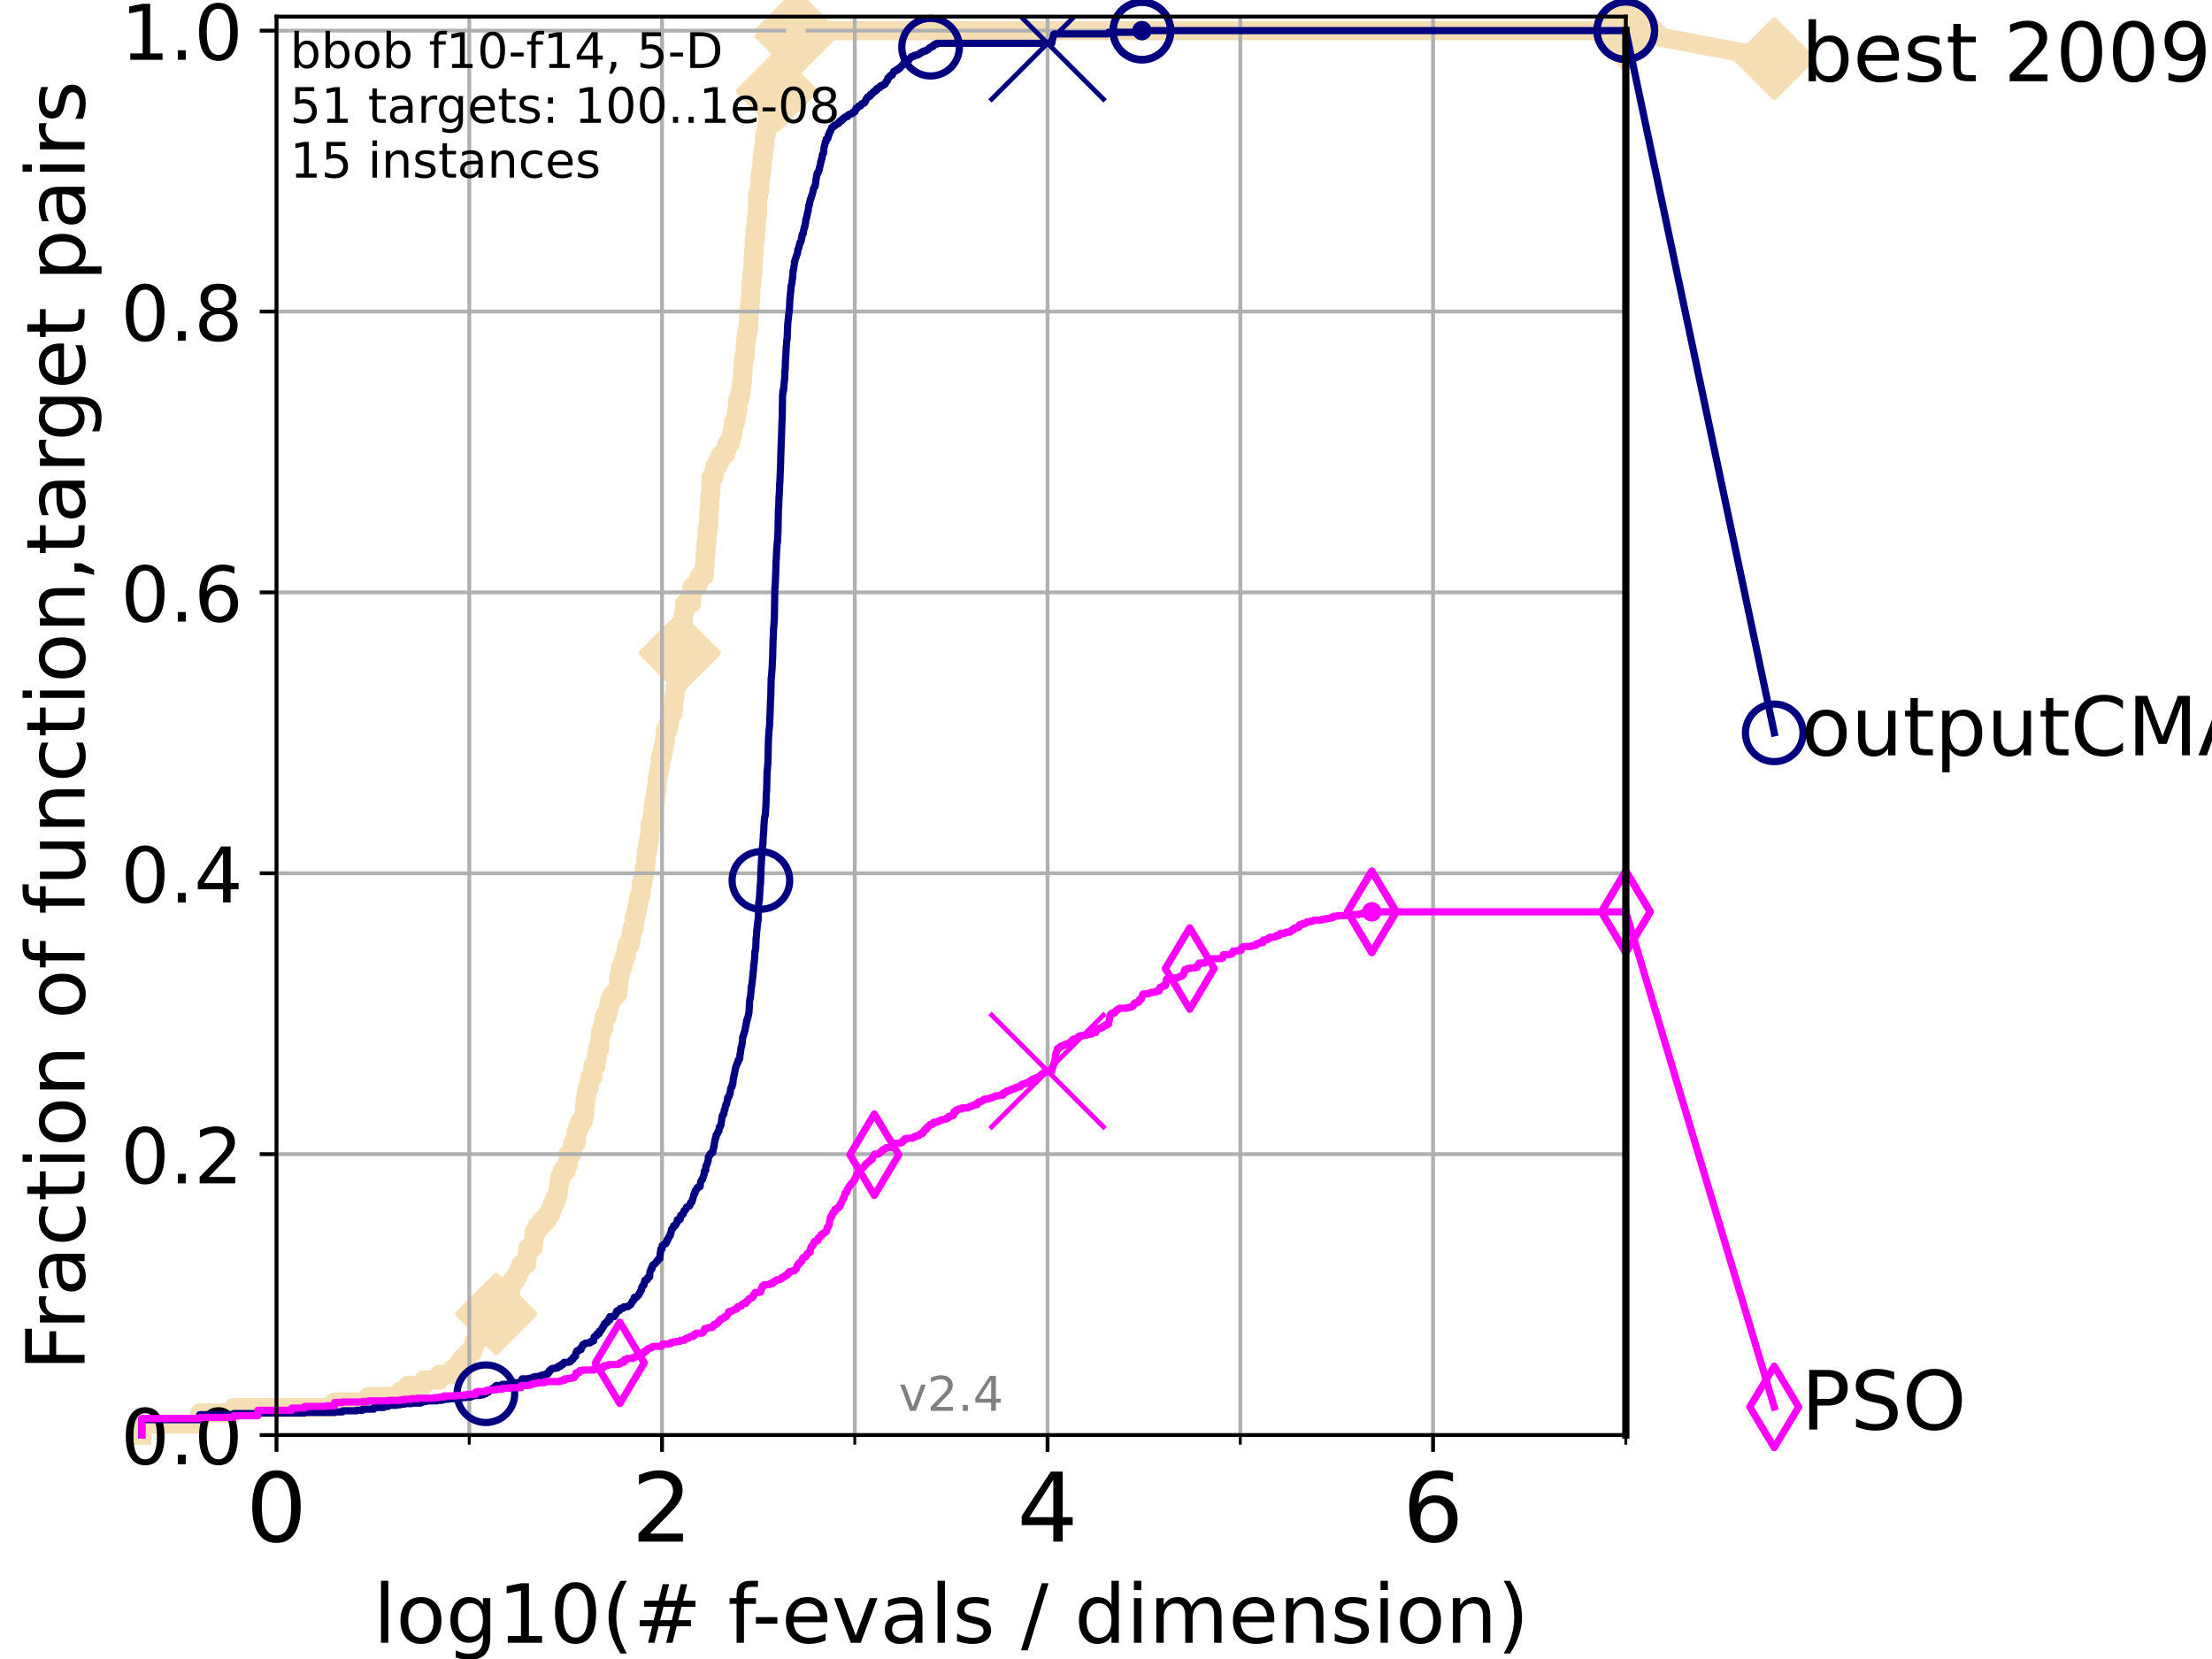 <?xml version="1.0" encoding="utf-8" standalone="no"?>
<!DOCTYPE svg PUBLIC "-//W3C//DTD SVG 1.1//EN"
  "http://www.w3.org/Graphics/SVG/1.1/DTD/svg11.dtd">
<!-- Created with matplotlib (https://matplotlib.org/) -->
<svg height="345.6pt" version="1.1" viewBox="0 0 460.8 345.6" width="460.8pt" xmlns="http://www.w3.org/2000/svg" xmlns:xlink="http://www.w3.org/1999/xlink">
 <defs>
  <style type="text/css">*{stroke-linecap:butt;stroke-linejoin:round;}</style>
 </defs>
 <g id="figure_1">
  <g id="patch_1">
   <path d="M 0 345.6 
L 460.8 345.6 
L 460.8 0 
L 0 0 
z
" style="fill:#ffffff;"/>
  </g>
  <g id="axes_1">
   <g id="patch_2">
    <path d="M 57.6 298.944 
L 338.688 298.944 
L 338.688 3.456 
L 57.6 3.456 
z
" style="fill:#ffffff;"/>
   </g>
   <g id="line2d_1">
    <path d="M 29.533 298.944 
L 29.533 296.649 
L 41.621 296.649 
L 41.621 294.355 
L 48.692 294.355 
L 48.692 293.207 
L 69.688 293.207 
L 69.688 292.06 
L 76.759 292.06 
L 76.759 290.913 
L 83.438 290.913 
L 83.438 289.766 
L 84.956 289.766 
L 84.956 288.618 
L 88.256 288.618 
L 88.256 287.471 
L 91.535 287.471 
L 91.535 286.324 
L 94.295 286.324 
L 94.295 285.176 
L 95.526 285.176 
L 95.526 284.029 
L 96.301 284.029 
L 96.301 282.882 
L 97.403 282.882 
L 97.403 281.734 
L 98.439 281.734 
L 98.439 280.587 
L 98.772 280.587 
L 98.772 279.44 
L 99.418 279.44 
L 99.418 278.293 
L 100.344 278.293 
L 100.344 275.998 
L 101.786 275.998 
L 101.786 274.851 
L 103.372 274.851 
L 103.372 273.703 
L 104.115 273.703 
L 104.115 272.556 
L 104.592 272.556 
L 104.592 271.409 
L 105.733 271.409 
L 105.733 270.261 
L 105.952 270.261 
L 105.952 269.114 
L 106.383 269.114 
L 106.383 267.967 
L 106.594 267.967 
L 106.594 266.82 
L 107.415 266.82 
L 107.415 265.672 
L 108.006 265.672 
L 108.006 264.525 
L 108.578 264.525 
L 108.578 263.378 
L 109.668 263.378 
L 109.668 262.23 
L 109.843 262.23 
L 109.843 261.083 
L 110.017 261.083 
L 110.017 259.936 
L 111.023 259.936 
L 111.023 258.788 
L 111.186 258.788 
L 111.186 257.641 
L 111.346 257.641 
L 111.346 256.494 
L 111.975 256.494 
L 111.975 255.346 
L 112.877 255.346 
L 112.877 254.199 
L 114.012 254.199 
L 114.012 253.052 
L 114.685 253.052 
L 114.685 251.905 
L 115.077 251.905 
L 115.077 250.757 
L 115.586 250.757 
L 115.586 249.61 
L 116.081 249.61 
L 116.081 248.463 
L 116.323 248.463 
L 116.323 247.315 
L 116.443 247.315 
L 116.443 246.168 
L 116.68 246.168 
L 116.68 245.021 
L 117.145 245.021 
L 117.145 243.873 
L 117.931 243.873 
L 117.931 242.726 
L 118.364 242.726 
L 118.364 240.432 
L 119.199 240.432 
L 119.301 238.137 
L 119.997 238.137 
L 119.997 235.842 
L 120.382 235.842 
L 120.382 234.695 
L 120.852 234.695 
L 120.852 233.548 
L 121.49 233.548 
L 121.49 232.4 
L 121.756 232.4 
L 121.844 230.106 
L 121.931 230.106 
L 121.931 228.958 
L 122.105 228.958 
L 122.105 227.811 
L 122.277 227.811 
L 122.277 226.664 
L 122.699 226.664 
L 122.699 225.517 
L 122.865 225.517 
L 122.865 224.369 
L 123.514 224.369 
L 123.514 222.075 
L 124.14 222.075 
L 124.14 220.927 
L 124.293 220.927 
L 124.293 219.78 
L 124.444 219.78 
L 124.444 218.633 
L 124.892 218.633 
L 124.965 216.338 
L 125.038 216.338 
L 125.038 215.191 
L 125.399 215.191 
L 125.399 214.044 
L 125.823 214.044 
L 125.892 211.749 
L 126.507 211.749 
L 126.507 210.602 
L 126.773 210.602 
L 126.773 209.454 
L 127.035 209.454 
L 127.035 208.307 
L 127.548 208.307 
L 127.548 207.16 
L 128.65 207.16 
L 128.65 206.012 
L 128.827 206.012 
L 128.886 203.718 
L 129.118 203.718 
L 129.118 202.571 
L 129.291 202.571 
L 129.291 201.423 
L 129.798 201.423 
L 129.798 200.276 
L 130.073 200.276 
L 130.073 199.129 
L 130.505 199.129 
L 130.612 196.834 
L 131.236 196.834 
L 131.236 195.687 
L 131.49 195.687 
L 131.49 194.539 
L 131.641 194.539 
L 131.641 193.392 
L 132.133 193.392 
L 132.182 191.097 
L 132.47 191.097 
L 132.47 189.95 
L 132.707 189.95 
L 132.707 188.803 
L 132.94 188.803 
L 132.94 187.656 
L 133.171 187.656 
L 133.171 186.508 
L 133.533 186.508 
L 133.578 184.214 
L 133.888 184.214 
L 133.888 183.066 
L 134.106 183.066 
L 134.106 181.919 
L 134.236 181.919 
L 134.236 180.772 
L 134.492 180.772 
L 134.577 178.477 
L 134.619 178.477 
L 134.619 177.33 
L 134.912 177.33 
L 134.912 176.183 
L 135.118 176.183 
L 135.118 175.035 
L 135.321 175.035 
L 135.402 172.741 
L 135.482 172.741 
L 135.482 171.593 
L 135.8 171.593 
L 135.8 170.446 
L 135.957 170.446 
L 135.957 169.299 
L 136.112 169.299 
L 136.112 168.151 
L 136.228 168.151 
L 136.228 167.004 
L 136.495 167.004 
L 136.495 165.857 
L 136.608 165.857 
L 136.608 164.709 
L 136.795 164.709 
L 136.795 163.562 
L 136.906 163.562 
L 136.906 162.415 
L 137.053 162.415 
L 137.053 161.268 
L 137.271 161.268 
L 137.271 160.12 
L 137.523 160.12 
L 137.559 157.826 
L 137.911 157.826 
L 137.911 156.678 
L 138.188 156.678 
L 138.188 155.531 
L 138.358 155.531 
L 138.358 154.384 
L 138.595 154.384 
L 138.628 152.089 
L 139.123 152.089 
L 139.123 150.942 
L 139.414 150.942 
L 139.414 149.795 
L 139.541 149.795 
L 139.541 148.647 
L 140.165 148.647 
L 140.165 147.5 
L 140.318 147.5 
L 140.409 145.205 
L 140.589 145.205 
L 140.679 142.911 
L 141.061 142.911 
L 141.061 141.763 
L 141.235 141.763 
L 141.293 139.469 
L 141.407 139.469 
L 141.407 138.322 
L 141.521 138.322 
L 141.606 136.027 
L 141.69 136.027 
L 141.69 134.88 
L 141.83 134.88 
L 141.941 132.585 
L 142.024 132.585 
L 142.134 130.29 
L 142.297 130.29 
L 142.379 127.996 
L 142.513 127.996 
L 142.62 125.701 
L 144.051 125.701 
L 144.148 122.259 
L 145.282 122.259 
L 145.282 121.112 
L 145.733 121.112 
L 145.733 119.965 
L 146.707 119.965 
L 146.728 117.67 
L 146.854 117.67 
L 146.937 115.375 
L 147.041 115.375 
L 147.124 113.081 
L 147.226 113.081 
L 147.328 110.786 
L 147.45 110.786 
L 147.45 109.639 
L 147.59 109.639 
L 147.69 106.197 
L 147.77 106.197 
L 147.868 103.902 
L 147.947 103.902 
L 147.947 102.755 
L 148.064 102.755 
L 148.103 100.461 
L 148.2 100.461 
L 148.2 99.313 
L 148.733 99.313 
L 148.733 98.166 
L 148.938 98.166 
L 148.938 97.019 
L 149.593 97.019 
L 149.593 95.871 
L 150.086 95.871 
L 150.086 94.724 
L 151.097 94.724 
L 151.097 93.577 
L 151.454 93.577 
L 151.454 92.429 
L 152.146 92.429 
L 152.146 91.282 
L 152.466 91.282 
L 152.466 90.135 
L 152.677 90.135 
L 152.677 88.987 
L 152.841 88.987 
L 152.841 87.84 
L 153.28 87.84 
L 153.28 86.693 
L 153.438 86.693 
L 153.438 85.546 
L 153.694 85.546 
L 153.708 83.251 
L 154.112 83.251 
L 154.112 82.104 
L 154.372 82.104 
L 154.44 79.809 
L 154.614 79.809 
L 154.708 77.514 
L 154.774 77.514 
L 154.827 75.22 
L 155.011 75.22 
L 155.011 74.073 
L 155.258 74.073 
L 155.271 71.778 
L 155.374 71.778 
L 155.374 70.631 
L 155.502 70.631 
L 155.502 69.483 
L 155.792 69.483 
L 155.792 68.336 
L 155.929 68.336 
L 156.016 64.894 
L 156.163 64.894 
L 156.224 62.599 
L 156.358 62.599 
L 156.418 59.158 
L 156.61 59.158 
L 156.682 56.863 
L 156.824 56.863 
L 156.895 53.421 
L 157 53.421 
L 157 52.274 
L 157.128 52.274 
L 157.151 49.979 
L 157.335 49.979 
L 157.347 47.685 
L 157.517 47.685 
L 157.574 45.39 
L 157.698 45.39 
L 157.698 44.243 
L 157.81 44.243 
L 157.821 40.801 
L 158.02 40.801 
L 158.02 39.653 
L 158.272 39.653 
L 158.358 36.212 
L 158.583 36.212 
L 158.583 35.064 
L 158.721 35.064 
L 158.795 32.77 
L 158.973 32.77 
L 158.973 31.622 
L 159.098 31.622 
L 159.098 30.475 
L 159.232 30.475 
L 159.294 28.18 
L 159.598 28.18 
L 159.598 27.033 
L 159.778 27.033 
L 159.877 24.738 
L 160.015 24.738 
L 160.015 23.591 
L 160.24 23.591 
L 160.24 22.444 
L 160.784 22.444 
L 160.784 21.297 
L 161.211 21.297 
L 161.211 20.149 
L 161.841 20.149 
L 161.841 19.002 
L 162.148 19.002 
L 162.148 17.855 
L 162.568 17.855 
L 162.568 16.707 
L 162.904 16.707 
L 162.904 15.56 
L 163.356 15.56 
L 163.356 14.413 
L 163.765 14.413 
L 163.765 13.265 
L 164.18 13.265 
L 164.18 12.118 
L 164.41 12.118 
L 164.41 10.971 
L 164.675 10.971 
L 164.675 9.824 
L 165.054 9.824 
L 165.054 8.676 
L 165.519 8.676 
L 165.519 7.529 
L 165.81 7.529 
L 165.81 6.382 
L 338.688 6.382 
L 338.688 6.382 
" style="fill:none;stroke:#f5deb3;stroke-linecap:square;stroke-width:4;"/>
   </g>
   <g id="line2d_2">
    <defs>
     <path d="M -0 7.778 
L 7.778 0 
L 0 -7.778 
L -7.778 -0 
z
" id="m5458b8b2fc" style="stroke:#f5deb3;stroke-linejoin:miter;stroke-width:1.5;"/>
    </defs>
    <g>
     <use style="fill:#f5deb3;stroke:#f5deb3;stroke-linejoin:miter;stroke-width:1.5;" x="103.372" xlink:href="#m5458b8b2fc" y="273.703"/>
     <use style="fill:#f5deb3;stroke:#f5deb3;stroke-linejoin:miter;stroke-width:1.5;" x="141.606" xlink:href="#m5458b8b2fc" y="136.027"/>
     <use style="fill:#f5deb3;stroke:#f5deb3;stroke-linejoin:miter;stroke-width:1.5;" x="161.841" xlink:href="#m5458b8b2fc" y="19.002"/>
     <use style="fill:#f5deb3;stroke:#f5deb3;stroke-linejoin:miter;stroke-width:1.5;" x="165.81" xlink:href="#m5458b8b2fc" y="7.529"/>
     <use style="fill:#f5deb3;stroke:#f5deb3;stroke-linejoin:miter;stroke-width:1.5;" x="165.81" xlink:href="#m5458b8b2fc" y="6.382"/>
     <use style="fill:#f5deb3;stroke:#f5deb3;stroke-linejoin:miter;stroke-width:1.5;" x="338.688" xlink:href="#m5458b8b2fc" y="6.382"/>
    </g>
   </g>
   <g id="line2d_3">
    <path style="fill:none;stroke:#f5deb3;stroke-linecap:square;stroke-width:4;"/>
    <g/>
   </g>
   <g id="line2d_4">
    <path d="M 338.688 6.382 
L 369.608 12.233 
" style="fill:none;stroke:#f5deb3;stroke-linecap:square;stroke-width:4;"/>
    <g>
     <use style="fill:#f5deb3;stroke:#f5deb3;stroke-linejoin:miter;stroke-width:1.5;" x="338.688" xlink:href="#m5458b8b2fc" y="6.382"/>
     <use style="fill:#f5deb3;stroke:#f5deb3;stroke-linejoin:miter;stroke-width:1.5;" x="369.608" xlink:href="#m5458b8b2fc" y="12.233"/>
    </g>
   </g>
   <g id="matplotlib.axis_1">
    <g id="xtick_1">
     <g id="line2d_5">
      <path clip-path="url(#pa298f75389)" d="M 57.6 298.944 
L 57.6 3.456 
" style="fill:none;stroke:#b0b0b0;stroke-linecap:square;stroke-width:0.8;"/>
     </g>
     <g id="line2d_6">
      <defs>
       <path d="M 0 0 
L 0 3.5 
" id="m8752a58b65" style="stroke:#000000;stroke-width:0.8;"/>
      </defs>
      <g>
       <use style="stroke:#000000;stroke-width:0.8;" x="57.6" xlink:href="#m8752a58b65" y="298.944"/>
      </g>
     </g>
     <g id="text_1">
      <!-- 0 -->
      <g transform="translate(51.237 321.141)scale(0.2 -0.2)">
       <defs>
        <path d="M 31.781 66.406 
Q 24.172 66.406 20.328 58.906 
Q 16.5 51.422 16.5 36.375 
Q 16.5 21.391 20.328 13.891 
Q 24.172 6.391 31.781 6.391 
Q 39.453 6.391 43.281 13.891 
Q 47.125 21.391 47.125 36.375 
Q 47.125 51.422 43.281 58.906 
Q 39.453 66.406 31.781 66.406 
z
M 31.781 74.219 
Q 44.047 74.219 50.516 64.516 
Q 56.984 54.828 56.984 36.375 
Q 56.984 17.969 50.516 8.266 
Q 44.047 -1.422 31.781 -1.422 
Q 19.531 -1.422 13.062 8.266 
Q 6.594 17.969 6.594 36.375 
Q 6.594 54.828 13.062 64.516 
Q 19.531 74.219 31.781 74.219 
z
" id="DejaVuSans-48"/>
       </defs>
       <use xlink:href="#DejaVuSans-48"/>
      </g>
     </g>
    </g>
    <g id="xtick_2">
     <g id="line2d_7">
      <path clip-path="url(#pa298f75389)" d="M 137.911 298.944 
L 137.911 3.456 
" style="fill:none;stroke:#b0b0b0;stroke-linecap:square;stroke-width:0.8;"/>
     </g>
     <g id="line2d_8">
      <g>
       <use style="stroke:#000000;stroke-width:0.8;" x="137.911" xlink:href="#m8752a58b65" y="298.944"/>
      </g>
     </g>
     <g id="text_2">
      <!-- 2 -->
      <g transform="translate(131.548 321.141)scale(0.2 -0.2)">
       <defs>
        <path d="M 19.188 8.297 
L 53.609 8.297 
L 53.609 0 
L 7.328 0 
L 7.328 8.297 
Q 12.938 14.109 22.625 23.891 
Q 32.328 33.688 34.812 36.531 
Q 39.547 41.844 41.422 45.531 
Q 43.312 49.219 43.312 52.781 
Q 43.312 58.594 39.234 62.25 
Q 35.156 65.922 28.609 65.922 
Q 23.969 65.922 18.812 64.312 
Q 13.672 62.703 7.812 59.422 
L 7.812 69.391 
Q 13.766 71.781 18.938 73 
Q 24.125 74.219 28.422 74.219 
Q 39.75 74.219 46.484 68.547 
Q 53.219 62.891 53.219 53.422 
Q 53.219 48.922 51.531 44.891 
Q 49.859 40.875 45.406 35.406 
Q 44.188 33.984 37.641 27.219 
Q 31.109 20.453 19.188 8.297 
z
" id="DejaVuSans-50"/>
       </defs>
       <use xlink:href="#DejaVuSans-50"/>
      </g>
     </g>
    </g>
    <g id="xtick_3">
     <g id="line2d_9">
      <path clip-path="url(#pa298f75389)" d="M 218.222 298.944 
L 218.222 3.456 
" style="fill:none;stroke:#b0b0b0;stroke-linecap:square;stroke-width:0.8;"/>
     </g>
     <g id="line2d_10">
      <g>
       <use style="stroke:#000000;stroke-width:0.8;" x="218.222" xlink:href="#m8752a58b65" y="298.944"/>
      </g>
     </g>
     <g id="text_3">
      <!-- 4 -->
      <g transform="translate(211.859 321.141)scale(0.2 -0.2)">
       <defs>
        <path d="M 37.797 64.312 
L 12.891 25.391 
L 37.797 25.391 
z
M 35.203 72.906 
L 47.609 72.906 
L 47.609 25.391 
L 58.016 25.391 
L 58.016 17.188 
L 47.609 17.188 
L 47.609 0 
L 37.797 0 
L 37.797 17.188 
L 4.891 17.188 
L 4.891 26.703 
z
" id="DejaVuSans-52"/>
       </defs>
       <use xlink:href="#DejaVuSans-52"/>
      </g>
     </g>
    </g>
    <g id="xtick_4">
     <g id="line2d_11">
      <path clip-path="url(#pa298f75389)" d="M 298.533 298.944 
L 298.533 3.456 
" style="fill:none;stroke:#b0b0b0;stroke-linecap:square;stroke-width:0.8;"/>
     </g>
     <g id="line2d_12">
      <g>
       <use style="stroke:#000000;stroke-width:0.8;" x="298.533" xlink:href="#m8752a58b65" y="298.944"/>
      </g>
     </g>
     <g id="text_4">
      <!-- 6 -->
      <g transform="translate(292.17 321.141)scale(0.2 -0.2)">
       <defs>
        <path d="M 33.016 40.375 
Q 26.375 40.375 22.484 35.828 
Q 18.609 31.297 18.609 23.391 
Q 18.609 15.531 22.484 10.953 
Q 26.375 6.391 33.016 6.391 
Q 39.656 6.391 43.531 10.953 
Q 47.406 15.531 47.406 23.391 
Q 47.406 31.297 43.531 35.828 
Q 39.656 40.375 33.016 40.375 
z
M 52.594 71.297 
L 52.594 62.312 
Q 48.875 64.062 45.094 64.984 
Q 41.312 65.922 37.594 65.922 
Q 27.828 65.922 22.672 59.328 
Q 17.531 52.734 16.797 39.406 
Q 19.672 43.656 24.016 45.922 
Q 28.375 48.188 33.594 48.188 
Q 44.578 48.188 50.953 41.516 
Q 57.328 34.859 57.328 23.391 
Q 57.328 12.156 50.688 5.359 
Q 44.047 -1.422 33.016 -1.422 
Q 20.359 -1.422 13.672 8.266 
Q 6.984 17.969 6.984 36.375 
Q 6.984 53.656 15.188 63.938 
Q 23.391 74.219 37.203 74.219 
Q 40.922 74.219 44.703 73.484 
Q 48.484 72.75 52.594 71.297 
z
" id="DejaVuSans-54"/>
       </defs>
       <use xlink:href="#DejaVuSans-54"/>
      </g>
     </g>
    </g>
    <g id="xtick_5">
     <g id="line2d_13">
      <path clip-path="url(#pa298f75389)" d="M 97.755 298.944 
L 97.755 3.456 
" style="fill:none;stroke:#b0b0b0;stroke-linecap:square;stroke-width:0.8;"/>
     </g>
     <g id="line2d_14">
      <defs>
       <path d="M 0 0 
L 0 2 
" id="ma790df72ff" style="stroke:#000000;stroke-width:0.6;"/>
      </defs>
      <g>
       <use style="stroke:#000000;stroke-width:0.6;" x="97.755" xlink:href="#ma790df72ff" y="298.944"/>
      </g>
     </g>
    </g>
    <g id="xtick_6">
     <g id="line2d_15">
      <path clip-path="url(#pa298f75389)" d="M 178.066 298.944 
L 178.066 3.456 
" style="fill:none;stroke:#b0b0b0;stroke-linecap:square;stroke-width:0.8;"/>
     </g>
     <g id="line2d_16">
      <g>
       <use style="stroke:#000000;stroke-width:0.6;" x="178.066" xlink:href="#ma790df72ff" y="298.944"/>
      </g>
     </g>
    </g>
    <g id="xtick_7">
     <g id="line2d_17">
      <path clip-path="url(#pa298f75389)" d="M 258.377 298.944 
L 258.377 3.456 
" style="fill:none;stroke:#b0b0b0;stroke-linecap:square;stroke-width:0.8;"/>
     </g>
     <g id="line2d_18">
      <g>
       <use style="stroke:#000000;stroke-width:0.6;" x="258.377" xlink:href="#ma790df72ff" y="298.944"/>
      </g>
     </g>
    </g>
    <g id="xtick_8">
     <g id="line2d_19">
      <path clip-path="url(#pa298f75389)" d="M 338.688 298.944 
L 338.688 3.456 
" style="fill:none;stroke:#b0b0b0;stroke-linecap:square;stroke-width:0.8;"/>
     </g>
     <g id="line2d_20">
      <g>
       <use style="stroke:#000000;stroke-width:0.6;" x="338.688" xlink:href="#ma790df72ff" y="298.944"/>
      </g>
     </g>
    </g>
    <g id="text_5">
     <!-- log10(# f-evals / dimension) -->
     <g transform="translate(77.764 342.218)scale(0.17 -0.17)">
      <defs>
       <path d="M 9.422 75.984 
L 18.406 75.984 
L 18.406 0 
L 9.422 0 
z
" id="DejaVuSans-108"/>
       <path d="M 30.609 48.391 
Q 23.391 48.391 19.188 42.75 
Q 14.984 37.109 14.984 27.297 
Q 14.984 17.484 19.156 11.844 
Q 23.344 6.203 30.609 6.203 
Q 37.797 6.203 41.984 11.859 
Q 46.188 17.531 46.188 27.297 
Q 46.188 37.016 41.984 42.703 
Q 37.797 48.391 30.609 48.391 
z
M 30.609 56 
Q 42.328 56 49.016 48.375 
Q 55.719 40.766 55.719 27.297 
Q 55.719 13.875 49.016 6.219 
Q 42.328 -1.422 30.609 -1.422 
Q 18.844 -1.422 12.172 6.219 
Q 5.516 13.875 5.516 27.297 
Q 5.516 40.766 12.172 48.375 
Q 18.844 56 30.609 56 
z
" id="DejaVuSans-111"/>
       <path d="M 45.406 27.984 
Q 45.406 37.75 41.375 43.109 
Q 37.359 48.484 30.078 48.484 
Q 22.859 48.484 18.828 43.109 
Q 14.797 37.75 14.797 27.984 
Q 14.797 18.266 18.828 12.891 
Q 22.859 7.516 30.078 7.516 
Q 37.359 7.516 41.375 12.891 
Q 45.406 18.266 45.406 27.984 
z
M 54.391 6.781 
Q 54.391 -7.172 48.188 -13.984 
Q 42 -20.797 29.203 -20.797 
Q 24.469 -20.797 20.266 -20.094 
Q 16.062 -19.391 12.109 -17.922 
L 12.109 -9.188 
Q 16.062 -11.328 19.922 -12.344 
Q 23.781 -13.375 27.781 -13.375 
Q 36.625 -13.375 41.016 -8.766 
Q 45.406 -4.156 45.406 5.172 
L 45.406 9.625 
Q 42.625 4.781 38.281 2.391 
Q 33.938 0 27.875 0 
Q 17.828 0 11.672 7.656 
Q 5.516 15.328 5.516 27.984 
Q 5.516 40.672 11.672 48.328 
Q 17.828 56 27.875 56 
Q 33.938 56 38.281 53.609 
Q 42.625 51.219 45.406 46.391 
L 45.406 54.688 
L 54.391 54.688 
z
" id="DejaVuSans-103"/>
       <path d="M 12.406 8.297 
L 28.516 8.297 
L 28.516 63.922 
L 10.984 60.406 
L 10.984 69.391 
L 28.422 72.906 
L 38.281 72.906 
L 38.281 8.297 
L 54.391 8.297 
L 54.391 0 
L 12.406 0 
z
" id="DejaVuSans-49"/>
       <path d="M 31 75.875 
Q 24.469 64.656 21.281 53.656 
Q 18.109 42.672 18.109 31.391 
Q 18.109 20.125 21.312 9.062 
Q 24.516 -2 31 -13.188 
L 23.188 -13.188 
Q 15.875 -1.703 12.234 9.375 
Q 8.594 20.453 8.594 31.391 
Q 8.594 42.281 12.203 53.312 
Q 15.828 64.359 23.188 75.875 
z
" id="DejaVuSans-40"/>
       <path d="M 51.125 44 
L 36.922 44 
L 32.812 27.688 
L 47.125 27.688 
z
M 43.797 71.781 
L 38.719 51.516 
L 52.984 51.516 
L 58.109 71.781 
L 65.922 71.781 
L 60.891 51.516 
L 76.125 51.516 
L 76.125 44 
L 58.984 44 
L 54.984 27.688 
L 70.516 27.688 
L 70.516 20.219 
L 53.078 20.219 
L 48 0 
L 40.188 0 
L 45.219 20.219 
L 30.906 20.219 
L 25.875 0 
L 18.016 0 
L 23.094 20.219 
L 7.719 20.219 
L 7.719 27.688 
L 24.906 27.688 
L 29 44 
L 13.281 44 
L 13.281 51.516 
L 30.906 51.516 
L 35.891 71.781 
z
" id="DejaVuSans-35"/>
       <path id="DejaVuSans-32"/>
       <path d="M 37.109 75.984 
L 37.109 68.5 
L 28.516 68.5 
Q 23.688 68.5 21.797 66.547 
Q 19.922 64.594 19.922 59.516 
L 19.922 54.688 
L 34.719 54.688 
L 34.719 47.703 
L 19.922 47.703 
L 19.922 0 
L 10.891 0 
L 10.891 47.703 
L 2.297 47.703 
L 2.297 54.688 
L 10.891 54.688 
L 10.891 58.5 
Q 10.891 67.625 15.141 71.797 
Q 19.391 75.984 28.609 75.984 
z
" id="DejaVuSans-102"/>
       <path d="M 4.891 31.391 
L 31.203 31.391 
L 31.203 23.391 
L 4.891 23.391 
z
" id="DejaVuSans-45"/>
       <path d="M 56.203 29.594 
L 56.203 25.203 
L 14.891 25.203 
Q 15.484 15.922 20.484 11.062 
Q 25.484 6.203 34.422 6.203 
Q 39.594 6.203 44.453 7.469 
Q 49.312 8.734 54.109 11.281 
L 54.109 2.781 
Q 49.266 0.734 44.188 -0.344 
Q 39.109 -1.422 33.891 -1.422 
Q 20.797 -1.422 13.156 6.188 
Q 5.516 13.812 5.516 26.812 
Q 5.516 40.234 12.766 48.109 
Q 20.016 56 32.328 56 
Q 43.359 56 49.781 48.891 
Q 56.203 41.797 56.203 29.594 
z
M 47.219 32.234 
Q 47.125 39.594 43.094 43.984 
Q 39.062 48.391 32.422 48.391 
Q 24.906 48.391 20.391 44.141 
Q 15.875 39.891 15.188 32.172 
z
" id="DejaVuSans-101"/>
       <path d="M 2.984 54.688 
L 12.5 54.688 
L 29.594 8.797 
L 46.688 54.688 
L 56.203 54.688 
L 35.688 0 
L 23.484 0 
z
" id="DejaVuSans-118"/>
       <path d="M 34.281 27.484 
Q 23.391 27.484 19.188 25 
Q 14.984 22.516 14.984 16.5 
Q 14.984 11.719 18.141 8.906 
Q 21.297 6.109 26.703 6.109 
Q 34.188 6.109 38.703 11.406 
Q 43.219 16.703 43.219 25.484 
L 43.219 27.484 
z
M 52.203 31.203 
L 52.203 0 
L 43.219 0 
L 43.219 8.297 
Q 40.141 3.328 35.547 0.953 
Q 30.953 -1.422 24.312 -1.422 
Q 15.922 -1.422 10.953 3.297 
Q 6 8.016 6 15.922 
Q 6 25.141 12.172 29.828 
Q 18.359 34.516 30.609 34.516 
L 43.219 34.516 
L 43.219 35.406 
Q 43.219 41.609 39.141 45 
Q 35.062 48.391 27.688 48.391 
Q 23 48.391 18.547 47.266 
Q 14.109 46.141 10.016 43.891 
L 10.016 52.203 
Q 14.938 54.109 19.578 55.047 
Q 24.219 56 28.609 56 
Q 40.484 56 46.344 49.844 
Q 52.203 43.703 52.203 31.203 
z
" id="DejaVuSans-97"/>
       <path d="M 44.281 53.078 
L 44.281 44.578 
Q 40.484 46.531 36.375 47.5 
Q 32.281 48.484 27.875 48.484 
Q 21.188 48.484 17.844 46.438 
Q 14.5 44.391 14.5 40.281 
Q 14.5 37.156 16.891 35.375 
Q 19.281 33.594 26.516 31.984 
L 29.594 31.297 
Q 39.156 29.25 43.188 25.516 
Q 47.219 21.781 47.219 15.094 
Q 47.219 7.469 41.188 3.016 
Q 35.156 -1.422 24.609 -1.422 
Q 20.219 -1.422 15.453 -0.562 
Q 10.688 0.297 5.422 2 
L 5.422 11.281 
Q 10.406 8.688 15.234 7.391 
Q 20.062 6.109 24.812 6.109 
Q 31.156 6.109 34.562 8.281 
Q 37.984 10.453 37.984 14.406 
Q 37.984 18.062 35.516 20.016 
Q 33.062 21.969 24.703 23.781 
L 21.578 24.516 
Q 13.234 26.266 9.516 29.906 
Q 5.812 33.547 5.812 39.891 
Q 5.812 47.609 11.281 51.797 
Q 16.75 56 26.812 56 
Q 31.781 56 36.172 55.266 
Q 40.578 54.547 44.281 53.078 
z
" id="DejaVuSans-115"/>
       <path d="M 25.391 72.906 
L 33.688 72.906 
L 8.297 -9.281 
L 0 -9.281 
z
" id="DejaVuSans-47"/>
       <path d="M 45.406 46.391 
L 45.406 75.984 
L 54.391 75.984 
L 54.391 0 
L 45.406 0 
L 45.406 8.203 
Q 42.578 3.328 38.25 0.953 
Q 33.938 -1.422 27.875 -1.422 
Q 17.969 -1.422 11.734 6.484 
Q 5.516 14.406 5.516 27.297 
Q 5.516 40.188 11.734 48.094 
Q 17.969 56 27.875 56 
Q 33.938 56 38.25 53.625 
Q 42.578 51.266 45.406 46.391 
z
M 14.797 27.297 
Q 14.797 17.391 18.875 11.75 
Q 22.953 6.109 30.078 6.109 
Q 37.203 6.109 41.297 11.75 
Q 45.406 17.391 45.406 27.297 
Q 45.406 37.203 41.297 42.844 
Q 37.203 48.484 30.078 48.484 
Q 22.953 48.484 18.875 42.844 
Q 14.797 37.203 14.797 27.297 
z
" id="DejaVuSans-100"/>
       <path d="M 9.422 54.688 
L 18.406 54.688 
L 18.406 0 
L 9.422 0 
z
M 9.422 75.984 
L 18.406 75.984 
L 18.406 64.594 
L 9.422 64.594 
z
" id="DejaVuSans-105"/>
       <path d="M 52 44.188 
Q 55.375 50.25 60.062 53.125 
Q 64.75 56 71.094 56 
Q 79.641 56 84.281 50.016 
Q 88.922 44.047 88.922 33.016 
L 88.922 0 
L 79.891 0 
L 79.891 32.719 
Q 79.891 40.578 77.094 44.375 
Q 74.312 48.188 68.609 48.188 
Q 61.625 48.188 57.562 43.547 
Q 53.516 38.922 53.516 30.906 
L 53.516 0 
L 44.484 0 
L 44.484 32.719 
Q 44.484 40.625 41.703 44.406 
Q 38.922 48.188 33.109 48.188 
Q 26.219 48.188 22.156 43.531 
Q 18.109 38.875 18.109 30.906 
L 18.109 0 
L 9.078 0 
L 9.078 54.688 
L 18.109 54.688 
L 18.109 46.188 
Q 21.188 51.219 25.484 53.609 
Q 29.781 56 35.688 56 
Q 41.656 56 45.828 52.969 
Q 50 49.953 52 44.188 
z
" id="DejaVuSans-109"/>
       <path d="M 54.891 33.016 
L 54.891 0 
L 45.906 0 
L 45.906 32.719 
Q 45.906 40.484 42.875 44.328 
Q 39.844 48.188 33.797 48.188 
Q 26.516 48.188 22.312 43.547 
Q 18.109 38.922 18.109 30.906 
L 18.109 0 
L 9.078 0 
L 9.078 54.688 
L 18.109 54.688 
L 18.109 46.188 
Q 21.344 51.125 25.703 53.562 
Q 30.078 56 35.797 56 
Q 45.219 56 50.047 50.172 
Q 54.891 44.344 54.891 33.016 
z
" id="DejaVuSans-110"/>
       <path d="M 8.016 75.875 
L 15.828 75.875 
Q 23.141 64.359 26.781 53.312 
Q 30.422 42.281 30.422 31.391 
Q 30.422 20.453 26.781 9.375 
Q 23.141 -1.703 15.828 -13.188 
L 8.016 -13.188 
Q 14.5 -2 17.703 9.062 
Q 20.906 20.125 20.906 31.391 
Q 20.906 42.672 17.703 53.656 
Q 14.5 64.656 8.016 75.875 
z
" id="DejaVuSans-41"/>
      </defs>
      <use xlink:href="#DejaVuSans-108"/>
      <use x="27.783" xlink:href="#DejaVuSans-111"/>
      <use x="88.965" xlink:href="#DejaVuSans-103"/>
      <use x="152.441" xlink:href="#DejaVuSans-49"/>
      <use x="216.064" xlink:href="#DejaVuSans-48"/>
      <use x="279.688" xlink:href="#DejaVuSans-40"/>
      <use x="318.701" xlink:href="#DejaVuSans-35"/>
      <use x="402.49" xlink:href="#DejaVuSans-32"/>
      <use x="434.277" xlink:href="#DejaVuSans-102"/>
      <use x="463.982" xlink:href="#DejaVuSans-45"/>
      <use x="500.066" xlink:href="#DejaVuSans-101"/>
      <use x="561.59" xlink:href="#DejaVuSans-118"/>
      <use x="620.77" xlink:href="#DejaVuSans-97"/>
      <use x="682.049" xlink:href="#DejaVuSans-108"/>
      <use x="709.832" xlink:href="#DejaVuSans-115"/>
      <use x="761.932" xlink:href="#DejaVuSans-32"/>
      <use x="793.719" xlink:href="#DejaVuSans-47"/>
      <use x="827.41" xlink:href="#DejaVuSans-32"/>
      <use x="859.197" xlink:href="#DejaVuSans-100"/>
      <use x="922.674" xlink:href="#DejaVuSans-105"/>
      <use x="950.457" xlink:href="#DejaVuSans-109"/>
      <use x="1047.869" xlink:href="#DejaVuSans-101"/>
      <use x="1109.393" xlink:href="#DejaVuSans-110"/>
      <use x="1172.771" xlink:href="#DejaVuSans-115"/>
      <use x="1224.871" xlink:href="#DejaVuSans-105"/>
      <use x="1252.654" xlink:href="#DejaVuSans-111"/>
      <use x="1313.836" xlink:href="#DejaVuSans-110"/>
      <use x="1377.215" xlink:href="#DejaVuSans-41"/>
     </g>
    </g>
   </g>
   <g id="matplotlib.axis_2">
    <g id="ytick_1">
     <g id="line2d_21">
      <path clip-path="url(#pa298f75389)" d="M 57.6 298.944 
L 338.688 298.944 
" style="fill:none;stroke:#b0b0b0;stroke-linecap:square;stroke-width:0.8;"/>
     </g>
     <g id="line2d_22">
      <defs>
       <path d="M 0 0 
L -3.5 0 
" id="m27a8292eb8" style="stroke:#000000;stroke-width:0.8;"/>
      </defs>
      <g>
       <use style="stroke:#000000;stroke-width:0.8;" x="57.6" xlink:href="#m27a8292eb8" y="298.944"/>
      </g>
     </g>
     <g id="text_6">
      <!-- 0.0 -->
      <g transform="translate(25.155 305.023)scale(0.16 -0.16)">
       <defs>
        <path d="M 10.688 12.406 
L 21 12.406 
L 21 0 
L 10.688 0 
z
" id="DejaVuSans-46"/>
       </defs>
       <use xlink:href="#DejaVuSans-48"/>
       <use x="63.623" xlink:href="#DejaVuSans-46"/>
       <use x="95.41" xlink:href="#DejaVuSans-48"/>
      </g>
     </g>
    </g>
    <g id="ytick_2">
     <g id="line2d_23">
      <path clip-path="url(#pa298f75389)" d="M 57.6 240.432 
L 338.688 240.432 
" style="fill:none;stroke:#b0b0b0;stroke-linecap:square;stroke-width:0.8;"/>
     </g>
     <g id="line2d_24">
      <g>
       <use style="stroke:#000000;stroke-width:0.8;" x="57.6" xlink:href="#m27a8292eb8" y="240.432"/>
      </g>
     </g>
     <g id="text_7">
      <!-- 0.2 -->
      <g transform="translate(25.155 246.51)scale(0.16 -0.16)">
       <use xlink:href="#DejaVuSans-48"/>
       <use x="63.623" xlink:href="#DejaVuSans-46"/>
       <use x="95.41" xlink:href="#DejaVuSans-50"/>
      </g>
     </g>
    </g>
    <g id="ytick_3">
     <g id="line2d_25">
      <path clip-path="url(#pa298f75389)" d="M 57.6 181.919 
L 338.688 181.919 
" style="fill:none;stroke:#b0b0b0;stroke-linecap:square;stroke-width:0.8;"/>
     </g>
     <g id="line2d_26">
      <g>
       <use style="stroke:#000000;stroke-width:0.8;" x="57.6" xlink:href="#m27a8292eb8" y="181.919"/>
      </g>
     </g>
     <g id="text_8">
      <!-- 0.4 -->
      <g transform="translate(25.155 187.998)scale(0.16 -0.16)">
       <use xlink:href="#DejaVuSans-48"/>
       <use x="63.623" xlink:href="#DejaVuSans-46"/>
       <use x="95.41" xlink:href="#DejaVuSans-52"/>
      </g>
     </g>
    </g>
    <g id="ytick_4">
     <g id="line2d_27">
      <path clip-path="url(#pa298f75389)" d="M 57.6 123.407 
L 338.688 123.407 
" style="fill:none;stroke:#b0b0b0;stroke-linecap:square;stroke-width:0.8;"/>
     </g>
     <g id="line2d_28">
      <g>
       <use style="stroke:#000000;stroke-width:0.8;" x="57.6" xlink:href="#m27a8292eb8" y="123.407"/>
      </g>
     </g>
     <g id="text_9">
      <!-- 0.6 -->
      <g transform="translate(25.155 129.485)scale(0.16 -0.16)">
       <use xlink:href="#DejaVuSans-48"/>
       <use x="63.623" xlink:href="#DejaVuSans-46"/>
       <use x="95.41" xlink:href="#DejaVuSans-54"/>
      </g>
     </g>
    </g>
    <g id="ytick_5">
     <g id="line2d_29">
      <path clip-path="url(#pa298f75389)" d="M 57.6 64.894 
L 338.688 64.894 
" style="fill:none;stroke:#b0b0b0;stroke-linecap:square;stroke-width:0.8;"/>
     </g>
     <g id="line2d_30">
      <g>
       <use style="stroke:#000000;stroke-width:0.8;" x="57.6" xlink:href="#m27a8292eb8" y="64.894"/>
      </g>
     </g>
     <g id="text_10">
      <!-- 0.8 -->
      <g transform="translate(25.155 70.973)scale(0.16 -0.16)">
       <defs>
        <path d="M 31.781 34.625 
Q 24.75 34.625 20.719 30.859 
Q 16.703 27.094 16.703 20.516 
Q 16.703 13.922 20.719 10.156 
Q 24.75 6.391 31.781 6.391 
Q 38.812 6.391 42.859 10.172 
Q 46.922 13.969 46.922 20.516 
Q 46.922 27.094 42.891 30.859 
Q 38.875 34.625 31.781 34.625 
z
M 21.922 38.812 
Q 15.578 40.375 12.031 44.719 
Q 8.5 49.078 8.5 55.328 
Q 8.5 64.062 14.719 69.141 
Q 20.953 74.219 31.781 74.219 
Q 42.672 74.219 48.875 69.141 
Q 55.078 64.062 55.078 55.328 
Q 55.078 49.078 51.531 44.719 
Q 48 40.375 41.703 38.812 
Q 48.828 37.156 52.797 32.312 
Q 56.781 27.484 56.781 20.516 
Q 56.781 9.906 50.312 4.234 
Q 43.844 -1.422 31.781 -1.422 
Q 19.734 -1.422 13.25 4.234 
Q 6.781 9.906 6.781 20.516 
Q 6.781 27.484 10.781 32.312 
Q 14.797 37.156 21.922 38.812 
z
M 18.312 54.391 
Q 18.312 48.734 21.844 45.562 
Q 25.391 42.391 31.781 42.391 
Q 38.141 42.391 41.719 45.562 
Q 45.312 48.734 45.312 54.391 
Q 45.312 60.062 41.719 63.234 
Q 38.141 66.406 31.781 66.406 
Q 25.391 66.406 21.844 63.234 
Q 18.312 60.062 18.312 54.391 
z
" id="DejaVuSans-56"/>
       </defs>
       <use xlink:href="#DejaVuSans-48"/>
       <use x="63.623" xlink:href="#DejaVuSans-46"/>
       <use x="95.41" xlink:href="#DejaVuSans-56"/>
      </g>
     </g>
    </g>
    <g id="ytick_6">
     <g id="line2d_31">
      <path clip-path="url(#pa298f75389)" d="M 57.6 6.382 
L 338.688 6.382 
" style="fill:none;stroke:#b0b0b0;stroke-linecap:square;stroke-width:0.8;"/>
     </g>
     <g id="line2d_32">
      <g>
       <use style="stroke:#000000;stroke-width:0.8;" x="57.6" xlink:href="#m27a8292eb8" y="6.382"/>
      </g>
     </g>
     <g id="text_11">
      <!-- 1.0 -->
      <g transform="translate(25.155 12.46)scale(0.16 -0.16)">
       <use xlink:href="#DejaVuSans-49"/>
       <use x="63.623" xlink:href="#DejaVuSans-46"/>
       <use x="95.41" xlink:href="#DejaVuSans-48"/>
      </g>
     </g>
    </g>
    <g id="text_12">
     <!-- Fraction of function,target pairs -->
     <g transform="translate(17.62 285.585)rotate(-90)scale(0.17 -0.17)">
      <defs>
       <path d="M 9.812 72.906 
L 51.703 72.906 
L 51.703 64.594 
L 19.672 64.594 
L 19.672 43.109 
L 48.578 43.109 
L 48.578 34.812 
L 19.672 34.812 
L 19.672 0 
L 9.812 0 
z
" id="DejaVuSans-70"/>
       <path d="M 41.109 46.297 
Q 39.594 47.172 37.812 47.578 
Q 36.031 48 33.891 48 
Q 26.266 48 22.188 43.047 
Q 18.109 38.094 18.109 28.812 
L 18.109 0 
L 9.078 0 
L 9.078 54.688 
L 18.109 54.688 
L 18.109 46.188 
Q 20.953 51.172 25.484 53.578 
Q 30.031 56 36.531 56 
Q 37.453 56 38.578 55.875 
Q 39.703 55.766 41.062 55.516 
z
" id="DejaVuSans-114"/>
       <path d="M 48.781 52.594 
L 48.781 44.188 
Q 44.969 46.297 41.141 47.344 
Q 37.312 48.391 33.406 48.391 
Q 24.656 48.391 19.812 42.844 
Q 14.984 37.312 14.984 27.297 
Q 14.984 17.281 19.812 11.734 
Q 24.656 6.203 33.406 6.203 
Q 37.312 6.203 41.141 7.25 
Q 44.969 8.297 48.781 10.406 
L 48.781 2.094 
Q 45.016 0.344 40.984 -0.531 
Q 36.969 -1.422 32.422 -1.422 
Q 20.062 -1.422 12.781 6.344 
Q 5.516 14.109 5.516 27.297 
Q 5.516 40.672 12.859 48.328 
Q 20.219 56 33.016 56 
Q 37.156 56 41.109 55.141 
Q 45.062 54.297 48.781 52.594 
z
" id="DejaVuSans-99"/>
       <path d="M 18.312 70.219 
L 18.312 54.688 
L 36.812 54.688 
L 36.812 47.703 
L 18.312 47.703 
L 18.312 18.016 
Q 18.312 11.328 20.141 9.422 
Q 21.969 7.516 27.594 7.516 
L 36.812 7.516 
L 36.812 0 
L 27.594 0 
Q 17.188 0 13.234 3.875 
Q 9.281 7.766 9.281 18.016 
L 9.281 47.703 
L 2.688 47.703 
L 2.688 54.688 
L 9.281 54.688 
L 9.281 70.219 
z
" id="DejaVuSans-116"/>
       <path d="M 8.5 21.578 
L 8.5 54.688 
L 17.484 54.688 
L 17.484 21.922 
Q 17.484 14.156 20.5 10.266 
Q 23.531 6.391 29.594 6.391 
Q 36.859 6.391 41.078 11.031 
Q 45.312 15.672 45.312 23.688 
L 45.312 54.688 
L 54.297 54.688 
L 54.297 0 
L 45.312 0 
L 45.312 8.406 
Q 42.047 3.422 37.719 1 
Q 33.406 -1.422 27.688 -1.422 
Q 18.266 -1.422 13.375 4.438 
Q 8.5 10.297 8.5 21.578 
z
M 31.109 56 
z
" id="DejaVuSans-117"/>
       <path d="M 11.719 12.406 
L 22.016 12.406 
L 22.016 4 
L 14.016 -11.625 
L 7.719 -11.625 
L 11.719 4 
z
" id="DejaVuSans-44"/>
       <path d="M 18.109 8.203 
L 18.109 -20.797 
L 9.078 -20.797 
L 9.078 54.688 
L 18.109 54.688 
L 18.109 46.391 
Q 20.953 51.266 25.266 53.625 
Q 29.594 56 35.594 56 
Q 45.562 56 51.781 48.094 
Q 58.016 40.188 58.016 27.297 
Q 58.016 14.406 51.781 6.484 
Q 45.562 -1.422 35.594 -1.422 
Q 29.594 -1.422 25.266 0.953 
Q 20.953 3.328 18.109 8.203 
z
M 48.688 27.297 
Q 48.688 37.203 44.609 42.844 
Q 40.531 48.484 33.406 48.484 
Q 26.266 48.484 22.188 42.844 
Q 18.109 37.203 18.109 27.297 
Q 18.109 17.391 22.188 11.75 
Q 26.266 6.109 33.406 6.109 
Q 40.531 6.109 44.609 11.75 
Q 48.688 17.391 48.688 27.297 
z
" id="DejaVuSans-112"/>
      </defs>
      <use xlink:href="#DejaVuSans-70"/>
      <use x="50.27" xlink:href="#DejaVuSans-114"/>
      <use x="91.383" xlink:href="#DejaVuSans-97"/>
      <use x="152.662" xlink:href="#DejaVuSans-99"/>
      <use x="207.643" xlink:href="#DejaVuSans-116"/>
      <use x="246.852" xlink:href="#DejaVuSans-105"/>
      <use x="274.635" xlink:href="#DejaVuSans-111"/>
      <use x="335.816" xlink:href="#DejaVuSans-110"/>
      <use x="399.195" xlink:href="#DejaVuSans-32"/>
      <use x="430.982" xlink:href="#DejaVuSans-111"/>
      <use x="492.164" xlink:href="#DejaVuSans-102"/>
      <use x="527.369" xlink:href="#DejaVuSans-32"/>
      <use x="559.156" xlink:href="#DejaVuSans-102"/>
      <use x="594.361" xlink:href="#DejaVuSans-117"/>
      <use x="657.74" xlink:href="#DejaVuSans-110"/>
      <use x="721.119" xlink:href="#DejaVuSans-99"/>
      <use x="776.1" xlink:href="#DejaVuSans-116"/>
      <use x="815.309" xlink:href="#DejaVuSans-105"/>
      <use x="843.092" xlink:href="#DejaVuSans-111"/>
      <use x="904.273" xlink:href="#DejaVuSans-110"/>
      <use x="967.652" xlink:href="#DejaVuSans-44"/>
      <use x="999.439" xlink:href="#DejaVuSans-116"/>
      <use x="1038.648" xlink:href="#DejaVuSans-97"/>
      <use x="1099.928" xlink:href="#DejaVuSans-114"/>
      <use x="1139.291" xlink:href="#DejaVuSans-103"/>
      <use x="1202.768" xlink:href="#DejaVuSans-101"/>
      <use x="1264.291" xlink:href="#DejaVuSans-116"/>
      <use x="1303.5" xlink:href="#DejaVuSans-32"/>
      <use x="1335.287" xlink:href="#DejaVuSans-112"/>
      <use x="1398.764" xlink:href="#DejaVuSans-97"/>
      <use x="1460.043" xlink:href="#DejaVuSans-105"/>
      <use x="1487.826" xlink:href="#DejaVuSans-114"/>
      <use x="1528.939" xlink:href="#DejaVuSans-115"/>
     </g>
    </g>
   </g>
   <g id="line2d_33">
    <defs>
     <path d="M 0 1.5 
C 0.398 1.5 0.779 1.342 1.061 1.061 
C 1.342 0.779 1.5 0.398 1.5 0 
C 1.5 -0.398 1.342 -0.779 1.061 -1.061 
C 0.779 -1.342 0.398 -1.5 0 -1.5 
C -0.398 -1.5 -0.779 -1.342 -1.061 -1.061 
C -1.342 -0.779 -1.5 -0.398 -1.5 0 
C -1.5 0.398 -1.342 0.779 -1.061 1.061 
C -0.779 1.342 -0.398 1.5 0 1.5 
z
" id="m5448380ba2" style="stroke:#f5deb3;"/>
    </defs>
    <g>
     <use style="fill:#f5deb3;stroke:#f5deb3;" x="165.81" xlink:href="#m5448380ba2" y="6.382"/>
     <use style="fill:#f5deb3;stroke:#f5deb3;" x="165.81" xlink:href="#m5448380ba2" y="6.382"/>
    </g>
   </g>
   <g id="line2d_34">
    <defs>
     <path d="M 0 1.5 
C 0.398 1.5 0.779 1.342 1.061 1.061 
C 1.342 0.779 1.5 0.398 1.5 0 
C 1.5 -0.398 1.342 -0.779 1.061 -1.061 
C 0.779 -1.342 0.398 -1.5 0 -1.5 
C -0.398 -1.5 -0.779 -1.342 -1.061 -1.061 
C -1.342 -0.779 -1.5 -0.398 -1.5 0 
C -1.5 0.398 -1.342 0.779 -1.061 1.061 
C -0.779 1.342 -0.398 1.5 0 1.5 
z
" id="m8238b92017" style="stroke:#000080;"/>
    </defs>
    <g>
     <use style="fill:#000080;stroke:#000080;" x="237.878" xlink:href="#m8238b92017" y="6.382"/>
     <use style="fill:#000080;stroke:#000080;" x="237.878" xlink:href="#m8238b92017" y="6.382"/>
    </g>
   </g>
   <g id="line2d_35">
    <path d="M 29.533 298.944 
L 29.533 295.732 
L 41.621 295.732 
L 41.621 294.699 
L 48.692 294.699 
L 48.692 294.47 
L 53.709 294.47 
L 53.709 294.355 
L 63.468 294.355 
L 63.468 294.24 
L 69.688 294.24 
L 69.688 294.125 
L 71.35 294.125 
L 71.35 293.896 
L 74.263 293.896 
L 74.263 293.781 
L 75.556 293.781 
L 75.556 293.552 
L 77.885 293.552 
L 77.885 293.207 
L 79.939 293.207 
L 79.939 292.978 
L 80.881 292.978 
L 80.881 292.749 
L 82.627 292.749 
L 82.627 292.634 
L 83.438 292.634 
L 83.438 292.519 
L 84.213 292.519 
L 84.213 292.404 
L 85.667 292.404 
L 85.667 292.29 
L 87.644 292.29 
L 87.644 292.06 
L 88.256 292.06 
L 88.256 291.945 
L 88.847 291.945 
L 88.847 291.831 
L 91.03 291.831 
L 91.03 291.716 
L 92.027 291.716 
L 92.027 291.601 
L 92.504 291.601 
L 92.504 291.487 
L 93.422 291.487 
L 93.422 291.372 
L 95.918 291.372 
L 95.918 291.142 
L 97.044 291.142 
L 97.044 291.028 
L 98.101 291.028 
L 98.101 290.798 
L 98.772 290.798 
L 98.772 290.683 
L 100.04 290.683 
L 100.04 290.569 
L 100.642 290.569 
L 100.642 290.339 
L 101.223 290.339 
L 101.223 289.995 
L 101.786 289.995 
L 101.786 289.651 
L 102.06 289.651 
L 102.06 289.536 
L 102.597 289.536 
L 102.597 289.192 
L 103.118 289.192 
L 103.118 288.848 
L 103.372 288.848 
L 103.372 288.618 
L 104.592 288.618 
L 104.592 288.389 
L 106.169 288.389 
L 106.169 288.274 
L 106.594 288.274 
L 106.594 288.159 
L 106.803 288.159 
L 106.803 288.045 
L 108.389 288.045 
L 108.389 287.815 
L 108.764 287.815 
L 108.764 287.242 
L 110.189 287.242 
L 110.189 287.127 
L 110.86 287.127 
L 110.86 287.012 
L 111.023 287.012 
L 111.023 286.897 
L 111.346 286.897 
L 111.346 286.783 
L 112.281 286.783 
L 112.281 286.668 
L 112.73 286.668 
L 112.73 286.553 
L 112.877 286.553 
L 112.877 286.438 
L 113.454 286.438 
L 113.454 286.324 
L 114.012 286.324 
L 114.012 286.209 
L 114.148 286.209 
L 114.148 285.865 
L 114.419 285.865 
L 114.419 285.521 
L 114.685 285.521 
L 114.685 285.291 
L 114.817 285.291 
L 114.817 285.176 
L 115.077 285.176 
L 115.077 285.062 
L 115.711 285.062 
L 115.711 284.947 
L 116.203 284.947 
L 116.203 284.832 
L 116.323 284.832 
L 116.323 284.603 
L 116.798 284.603 
L 116.798 284.488 
L 116.914 284.488 
L 116.914 284.259 
L 117.26 284.259 
L 117.26 284.144 
L 117.373 284.144 
L 117.373 283.914 
L 117.486 283.914 
L 117.486 283.8 
L 118.471 283.8 
L 118.471 283.685 
L 118.787 283.685 
L 118.891 283.341 
L 119.199 283.341 
L 119.199 283.111 
L 119.402 283.111 
L 119.402 282.767 
L 119.603 282.767 
L 119.603 282.538 
L 119.899 282.538 
L 119.997 281.734 
L 120.094 281.734 
L 120.191 281.39 
L 120.572 281.39 
L 120.572 281.161 
L 121.037 281.161 
L 121.128 280.587 
L 121.31 280.587 
L 121.4 280.128 
L 121.579 280.128 
L 121.579 280.013 
L 121.844 280.013 
L 121.931 279.784 
L 122.782 279.784 
L 122.782 279.669 
L 123.03 279.669 
L 123.03 279.44 
L 123.434 279.44 
L 123.434 279.325 
L 123.673 279.325 
L 123.751 278.522 
L 123.908 278.522 
L 123.985 278.293 
L 124.293 278.293 
L 124.369 277.834 
L 124.818 277.834 
L 124.892 277.26 
L 125.183 277.26 
L 125.256 276.916 
L 125.399 276.916 
L 125.471 276.572 
L 125.542 276.572 
L 125.542 276.457 
L 125.683 276.457 
L 125.683 276.227 
L 125.823 276.227 
L 125.892 275.768 
L 126.031 275.768 
L 126.031 275.654 
L 126.304 275.654 
L 126.304 275.424 
L 126.574 275.424 
L 126.64 274.965 
L 127.035 274.965 
L 127.035 274.277 
L 127.985 274.277 
L 128.047 273.933 
L 128.169 273.933 
L 128.169 273.818 
L 128.291 273.818 
L 128.291 273.589 
L 128.411 273.589 
L 128.471 273.13 
L 128.591 273.13 
L 128.591 273.015 
L 129.06 273.015 
L 129.06 272.785 
L 129.233 272.785 
L 129.233 272.556 
L 129.798 272.556 
L 129.853 272.327 
L 129.964 272.327 
L 129.964 272.212 
L 130.822 272.212 
L 130.822 272.097 
L 130.979 272.097 
L 130.979 271.982 
L 131.134 271.982 
L 131.134 271.868 
L 131.287 271.868 
L 131.287 271.753 
L 131.44 271.753 
L 131.541 271.409 
L 131.591 271.409 
L 131.691 271.065 
L 131.889 271.065 
L 131.938 270.835 
L 132.085 270.835 
L 132.133 270.261 
L 132.613 270.261 
L 132.707 270.032 
L 132.801 270.032 
L 132.801 269.917 
L 132.94 269.917 
L 132.987 269.688 
L 133.125 269.688 
L 133.216 269.344 
L 133.307 269.344 
L 133.398 268.999 
L 133.488 268.999 
L 133.533 268.77 
L 133.623 268.77 
L 133.712 268.082 
L 133.844 268.082 
L 133.888 267.852 
L 133.976 267.852 
L 133.976 267.737 
L 134.15 267.737 
L 134.193 267.164 
L 134.279 267.164 
L 134.322 266.705 
L 134.619 266.705 
L 134.619 266.59 
L 134.87 266.59 
L 134.912 266.131 
L 135.118 266.131 
L 135.118 266.016 
L 135.321 266.016 
L 135.402 264.869 
L 135.482 264.869 
L 135.562 264.525 
L 135.642 264.525 
L 135.642 264.295 
L 135.839 264.295 
L 135.839 263.837 
L 135.957 263.837 
L 135.996 263.492 
L 136.189 263.492 
L 136.189 263.378 
L 136.343 263.378 
L 136.343 263.263 
L 136.495 263.263 
L 136.57 263.033 
L 136.683 263.033 
L 136.757 262.804 
L 136.832 262.804 
L 136.832 262.689 
L 137.016 262.689 
L 137.09 262.345 
L 137.163 262.345 
L 137.163 262.23 
L 137.451 262.23 
L 137.559 260.854 
L 137.594 260.854 
L 137.665 260.165 
L 137.911 260.165 
L 137.946 259.477 
L 138.153 259.477 
L 138.256 259.247 
L 138.392 259.247 
L 138.392 259.133 
L 138.662 259.133 
L 138.728 258.788 
L 138.894 258.788 
L 138.927 258.329 
L 139.123 258.329 
L 139.221 257.871 
L 139.253 257.871 
L 139.317 257.641 
L 139.478 257.641 
L 139.541 257.297 
L 139.668 257.297 
L 139.699 256.838 
L 139.794 256.838 
L 139.856 256.15 
L 139.98 256.15 
L 139.98 256.035 
L 140.104 256.035 
L 140.104 255.805 
L 140.257 255.805 
L 140.318 255.346 
L 140.679 255.346 
L 140.679 255.117 
L 140.797 255.117 
L 140.886 254.773 
L 140.974 254.773 
L 140.974 254.658 
L 141.09 254.658 
L 141.09 254.084 
L 141.578 254.084 
L 141.578 253.97 
L 141.718 253.97 
L 141.802 253.167 
L 142.079 253.167 
L 142.107 252.937 
L 142.325 252.937 
L 142.433 252.363 
L 142.513 252.363 
L 142.54 252.134 
L 142.753 252.134 
L 142.858 251.905 
L 142.91 251.905 
L 143.015 251.446 
L 143.273 251.446 
L 143.273 251.331 
L 143.452 251.331 
L 143.452 251.216 
L 143.679 251.216 
L 143.779 250.757 
L 143.853 250.757 
L 143.853 250.528 
L 144.001 250.528 
L 144.001 250.413 
L 144.148 250.413 
L 144.246 249.839 
L 144.318 249.839 
L 144.415 249.38 
L 144.439 249.38 
L 144.511 248.922 
L 144.582 248.922 
L 144.606 248.577 
L 144.795 248.577 
L 144.842 248.004 
L 145.005 248.004 
L 145.075 247.774 
L 145.121 247.774 
L 145.213 247.43 
L 145.304 247.43 
L 145.304 247.315 
L 145.643 247.315 
L 145.643 247.201 
L 145.844 247.201 
L 145.954 246.168 
L 145.998 246.168 
L 146.107 245.939 
L 146.151 245.939 
L 146.194 245.709 
L 146.346 245.709 
L 146.453 245.25 
L 146.495 245.25 
L 146.602 244.791 
L 146.665 244.791 
L 146.728 243.988 
L 146.854 243.988 
L 146.854 243.873 
L 147 243.873 
L 147.041 242.956 
L 147.144 242.956 
L 147.206 242.611 
L 147.287 242.611 
L 147.389 242.152 
L 147.429 242.152 
L 147.49 241.694 
L 147.55 241.694 
L 147.55 241.005 
L 147.67 241.005 
L 147.77 240.776 
L 147.829 240.776 
L 147.888 240.432 
L 148.006 240.432 
L 148.006 240.317 
L 148.161 240.317 
L 148.181 240.087 
L 148.488 240.087 
L 148.526 239.399 
L 148.62 239.399 
L 148.677 238.825 
L 148.771 238.825 
L 148.827 238.022 
L 148.883 238.022 
L 148.92 237.449 
L 148.994 237.449 
L 149.049 236.99 
L 149.159 236.99 
L 149.178 236.416 
L 149.287 236.416 
L 149.287 236.301 
L 149.414 236.301 
L 149.468 235.957 
L 149.539 235.957 
L 149.611 235.613 
L 149.771 235.613 
L 149.824 234.81 
L 149.999 234.81 
L 150.103 234.351 
L 150.207 234.351 
L 150.31 233.433 
L 150.327 233.433 
L 150.412 232.63 
L 150.463 232.63 
L 150.463 232.4 
L 150.632 232.4 
L 150.649 232.056 
L 150.8 232.056 
L 150.866 231.253 
L 150.916 231.253 
L 150.916 231.138 
L 151.031 231.138 
L 151.113 230.45 
L 151.146 230.45 
L 151.146 230.221 
L 151.26 230.221 
L 151.276 229.991 
L 151.373 229.991 
L 151.47 229.417 
L 151.486 229.417 
L 151.566 228.729 
L 151.597 228.729 
L 151.597 228.614 
L 151.803 228.614 
L 151.897 228.155 
L 151.975 228.155 
L 152.006 227.811 
L 152.099 227.811 
L 152.192 226.779 
L 152.253 226.779 
L 152.345 226.434 
L 152.497 226.434 
L 152.527 225.861 
L 152.662 225.861 
L 152.767 224.599 
L 152.811 224.599 
L 152.915 223.91 
L 152.959 223.91 
L 153.062 223.337 
L 153.076 223.337 
L 153.164 222.648 
L 153.222 222.648 
L 153.294 222.189 
L 153.338 222.189 
L 153.438 221.845 
L 153.495 221.845 
L 153.538 221.501 
L 153.652 221.501 
L 153.722 221.157 
L 153.792 221.157 
L 153.792 220.813 
L 153.918 220.813 
L 153.96 220.583 
L 154.085 220.583 
L 154.181 219.436 
L 154.249 219.436 
L 154.358 218.289 
L 154.372 218.289 
L 154.48 217.944 
L 154.507 217.944 
L 154.601 217.256 
L 154.628 217.256 
L 154.695 216.109 
L 154.761 216.109 
L 154.827 215.65 
L 154.92 215.65 
L 154.972 215.191 
L 155.051 215.191 
L 155.155 214.732 
L 155.194 214.732 
L 155.297 213.814 
L 155.387 213.814 
L 155.438 213.126 
L 155.502 213.126 
L 155.54 212.552 
L 155.641 212.552 
L 155.717 212.093 
L 155.779 212.093 
L 155.854 211.634 
L 155.892 211.634 
L 155.991 210.946 
L 156.028 210.946 
L 156.139 208.766 
L 156.151 208.766 
L 156.224 207.963 
L 156.297 207.963 
L 156.406 206.93 
L 156.418 206.93 
L 156.515 205.439 
L 156.587 205.439 
L 156.694 204.521 
L 156.706 204.521 
L 156.777 203.603 
L 156.824 203.603 
L 156.895 202.341 
L 156.953 202.341 
L 157.012 200.964 
L 157.07 200.964 
L 157.174 199.817 
L 157.186 199.817 
L 157.266 198.211 
L 157.324 198.211 
L 157.415 197.522 
L 157.438 197.522 
L 157.517 195.343 
L 157.551 195.343 
L 157.653 193.736 
L 157.687 193.736 
L 157.787 192.474 
L 157.81 192.474 
L 157.91 191.671 
L 157.943 191.671 
L 158.042 188.229 
L 158.064 188.229 
L 158.141 187.541 
L 158.184 187.541 
L 158.293 185.59 
L 158.304 185.59 
L 158.401 184.099 
L 158.434 184.099 
L 158.541 180.657 
L 158.562 180.657 
L 158.668 178.477 
L 158.679 178.477 
L 158.785 176.871 
L 158.795 176.871 
L 158.89 175.953 
L 158.921 175.953 
L 159.025 173.773 
L 159.067 173.773 
L 159.17 171.479 
L 159.181 171.479 
L 159.273 170.331 
L 159.304 170.331 
L 159.365 169.872 
L 159.426 169.872 
L 159.527 168.037 
L 159.548 168.037 
L 159.658 164.939 
L 159.698 164.939 
L 159.798 160.579 
L 159.838 160.579 
L 159.946 159.088 
L 159.966 159.088 
L 160.074 154.154 
L 160.084 154.154 
L 160.191 152.204 
L 160.201 152.204 
L 160.307 151.171 
L 160.317 151.171 
L 160.423 148.418 
L 160.433 148.418 
L 160.528 145.32 
L 160.566 145.32 
L 160.652 141.19 
L 160.699 141.19 
L 160.802 139.698 
L 160.821 139.698 
L 160.915 137.518 
L 160.943 137.518 
L 161.045 133.159 
L 161.063 133.159 
L 161.165 130.635 
L 161.192 130.635 
L 161.293 129.028 
L 161.311 129.028 
L 161.42 122.374 
L 161.466 122.374 
L 161.574 119.735 
L 161.583 119.735 
L 161.69 116.523 
L 161.708 116.523 
L 161.797 114.343 
L 161.823 114.343 
L 161.903 113.081 
L 161.938 113.081 
L 162.043 111.245 
L 162.061 111.245 
L 162.165 105.968 
L 162.2 105.968 
L 162.295 103.214 
L 162.329 103.214 
L 162.432 100.575 
L 162.458 100.575 
L 162.56 97.822 
L 162.577 97.822 
L 162.687 93.691 
L 162.695 93.691 
L 162.804 90.594 
L 162.813 90.594 
L 162.904 87.611 
L 162.938 87.611 
L 163.021 82.218 
L 163.078 82.218 
L 163.078 81.415 
L 163.218 81.415 
L 163.324 80.153 
L 163.332 80.153 
L 163.413 79.121 
L 163.453 79.121 
L 163.526 77.056 
L 163.566 77.056 
L 163.662 74.302 
L 163.693 74.302 
L 163.796 72.122 
L 163.812 72.122 
L 163.923 70.631 
L 163.977 70.631 
L 164.079 67.762 
L 164.094 67.762 
L 164.195 66.5 
L 164.211 66.5 
L 164.318 65.353 
L 164.349 65.353 
L 164.456 64.091 
L 164.463 64.091 
L 164.554 62.141 
L 164.577 62.141 
L 164.675 60.993 
L 164.698 60.993 
L 164.802 59.502 
L 164.862 59.502 
L 164.959 58.928 
L 164.973 58.928 
L 165.084 57.896 
L 165.128 57.896 
L 165.23 56.289 
L 165.288 56.289 
L 165.389 55.486 
L 165.418 55.486 
L 165.519 54.454 
L 165.583 54.454 
L 165.654 53.995 
L 165.704 53.995 
L 165.81 53.651 
L 165.831 53.651 
L 165.887 53.306 
L 165.943 53.306 
L 166.041 52.847 
L 166.124 52.847 
L 166.221 51.93 
L 166.296 51.93 
L 166.385 51.585 
L 166.433 51.585 
L 166.534 50.897 
L 166.615 50.897 
L 166.622 50.553 
L 166.749 50.553 
L 166.856 50.209 
L 166.902 50.209 
L 166.968 49.52 
L 167.04 49.52 
L 167.106 48.832 
L 167.158 48.832 
L 167.158 48.717 
L 167.314 48.717 
L 167.417 47.914 
L 167.456 47.914 
L 167.545 47.34 
L 167.653 47.34 
L 167.735 46.652 
L 167.786 46.652 
L 167.867 45.734 
L 167.93 45.734 
L 168.029 45.16 
L 168.097 45.16 
L 168.171 44.472 
L 168.227 44.472 
L 168.324 43.898 
L 168.373 43.898 
L 168.482 42.751 
L 168.597 42.751 
L 168.704 41.948 
L 168.734 41.948 
L 168.823 41.489 
L 168.865 41.489 
L 168.953 41.26 
L 168.983 41.26 
L 169.047 40.801 
L 169.1 40.801 
L 169.204 40.457 
L 169.222 40.457 
L 169.331 39.998 
L 169.354 39.998 
L 169.446 39.309 
L 169.515 39.309 
L 169.622 38.965 
L 169.673 38.965 
L 169.673 38.85 
L 169.797 38.85 
L 169.881 38.162 
L 169.914 38.162 
L 170.025 37.129 
L 170.031 37.129 
L 170.114 36.556 
L 170.163 36.556 
L 170.218 36.097 
L 170.387 36.097 
L 170.451 35.753 
L 170.516 35.753 
L 170.57 35.408 
L 170.677 35.408 
L 170.746 34.72 
L 170.794 34.72 
L 170.899 34.261 
L 170.915 34.261 
L 170.957 33.687 
L 171.056 33.687 
L 171.16 32.999 
L 171.233 32.999 
L 171.31 32.196 
L 171.366 32.196 
L 171.422 31.966 
L 171.55 31.966 
L 171.656 30.819 
L 171.661 30.819 
L 171.771 30.246 
L 171.811 30.246 
L 171.921 29.557 
L 172.064 29.557 
L 172.118 28.984 
L 172.269 28.984 
L 172.269 28.869 
L 172.458 28.869 
L 172.525 28.18 
L 172.659 28.18 
L 172.763 27.607 
L 172.872 27.607 
L 172.881 27.377 
L 173.003 27.377 
L 173.073 27.033 
L 173.114 27.033 
L 173.216 26.689 
L 173.253 26.689 
L 173.253 26.574 
L 173.458 26.574 
L 173.472 26.345 
L 173.751 26.345 
L 173.778 26.115 
L 174.013 26.115 
L 174.013 26.001 
L 174.244 26.001 
L 174.244 25.886 
L 174.409 25.886 
L 174.409 25.771 
L 174.52 25.771 
L 174.52 25.656 
L 174.766 25.656 
L 174.838 25.312 
L 174.959 25.312 
L 174.959 25.197 
L 175.322 25.197 
L 175.404 24.853 
L 175.658 24.853 
L 175.694 24.624 
L 175.881 24.624 
L 175.881 24.509 
L 175.995 24.509 
L 175.995 24.394 
L 176.298 24.394 
L 176.298 24.28 
L 176.551 24.28 
L 176.574 24.05 
L 176.692 24.05 
L 176.692 23.935 
L 176.905 23.935 
L 176.905 23.821 
L 177.142 23.821 
L 177.142 23.706 
L 177.485 23.706 
L 177.485 23.591 
L 177.653 23.591 
L 177.668 23.362 
L 177.954 23.362 
L 177.954 23.247 
L 178.136 23.247 
L 178.181 22.903 
L 178.25 22.903 
L 178.319 22.559 
L 178.595 22.559 
L 178.7 22.329 
L 178.767 22.329 
L 178.871 22.1 
L 179.24 22.1 
L 179.24 21.985 
L 179.353 21.985 
L 179.37 21.755 
L 179.47 21.755 
L 179.47 21.641 
L 179.706 21.641 
L 179.706 21.526 
L 179.933 21.526 
L 179.933 21.411 
L 180.123 21.411 
L 180.136 21.182 
L 180.265 21.182 
L 180.293 20.952 
L 180.379 20.952 
L 180.425 20.608 
L 180.57 20.608 
L 180.673 20.264 
L 180.78 20.264 
L 180.78 20.149 
L 181.047 20.149 
L 181.047 20.035 
L 181.266 20.035 
L 181.298 19.69 
L 181.571 19.69 
L 181.571 19.576 
L 181.685 19.576 
L 181.685 19.461 
L 181.804 19.461 
L 181.837 19.231 
L 181.972 19.231 
L 181.972 19.117 
L 182.097 19.117 
L 182.097 19.002 
L 182.36 19.002 
L 182.38 18.773 
L 182.631 18.773 
L 182.671 18.428 
L 182.889 18.428 
L 182.889 18.314 
L 183.246 18.314 
L 183.261 18.084 
L 183.364 18.084 
L 183.457 17.855 
L 183.902 17.855 
L 183.986 17.625 
L 184.24 17.625 
L 184.24 17.51 
L 184.421 17.51 
L 184.515 17.166 
L 184.57 17.166 
L 184.611 16.937 
L 184.756 16.937 
L 184.756 16.822 
L 184.875 16.822 
L 184.943 16.248 
L 185.149 16.248 
L 185.149 16.134 
L 185.272 16.134 
L 185.295 15.904 
L 185.391 15.904 
L 185.391 15.79 
L 185.517 15.79 
L 185.517 15.675 
L 185.846 15.675 
L 185.893 15.445 
L 185.993 15.445 
L 186.066 15.101 
L 186.153 15.101 
L 186.175 14.872 
L 186.415 14.872 
L 186.415 14.757 
L 186.704 14.757 
L 186.732 14.527 
L 187.091 14.527 
L 187.107 14.298 
L 187.369 14.298 
L 187.369 14.183 
L 187.53 14.183 
L 187.556 13.954 
L 187.659 13.954 
L 187.659 13.839 
L 187.782 13.839 
L 187.782 13.724 
L 187.929 13.724 
L 187.929 13.61 
L 188.057 13.61 
L 188.057 13.495 
L 188.169 13.495 
L 188.192 13.265 
L 188.388 13.265 
L 188.437 12.921 
L 188.628 12.921 
L 188.628 12.807 
L 188.9 12.807 
L 188.949 12.577 
L 189.179 12.577 
L 189.179 12.462 
L 189.386 12.462 
L 189.417 12.233 
L 189.522 12.233 
L 189.522 12.118 
L 189.668 12.118 
L 189.748 11.889 
L 189.868 11.889 
L 189.868 11.774 
L 190.328 11.774 
L 190.438 11.544 
L 190.877 11.544 
L 190.877 11.43 
L 191.275 11.43 
L 191.275 11.315 
L 191.471 11.315 
L 191.471 11.2 
L 191.688 11.2 
L 191.734 10.971 
L 192.053 10.971 
L 192.053 10.856 
L 192.177 10.856 
L 192.177 10.741 
L 192.406 10.741 
L 192.406 10.627 
L 192.894 10.627 
L 192.894 10.512 
L 193.022 10.512 
L 193.022 10.397 
L 193.296 10.397 
L 193.296 10.282 
L 193.429 10.282 
L 193.429 10.168 
L 193.552 10.168 
L 193.621 9.938 
L 193.858 9.938 
L 193.858 9.824 
L 194.054 9.824 
L 194.054 9.709 
L 194.345 9.709 
L 194.431 9.479 
L 194.478 9.479 
L 194.478 9.365 
L 194.615 9.365 
L 194.615 9.25 
L 195.047 9.25 
L 195.112 9.02 
L 219.104 9.02 
L 219.214 8.332 
L 219.215 8.332 
L 219.315 7.988 
L 219.332 7.988 
L 219.421 7.414 
L 219.452 7.414 
L 219.463 7.185 
L 219.61 7.185 
L 219.61 7.07 
L 230.789 7.07 
L 230.887 6.841 
L 230.934 6.841 
L 230.934 6.726 
L 237.749 6.726 
L 237.814 6.496 
L 237.878 6.496 
L 237.878 6.382 
L 338.688 6.382 
L 338.688 6.382 
" style="fill:none;stroke:#000080;stroke-linecap:square;stroke-width:1.5;"/>
   </g>
   <g id="line2d_36">
    <defs>
     <path d="M 0 6 
C 1.591 6 3.117 5.368 4.243 4.243 
C 5.368 3.117 6 1.591 6 0 
C 6 -1.591 5.368 -3.117 4.243 -4.243 
C 3.117 -5.368 1.591 -6 0 -6 
C -1.591 -6 -3.117 -5.368 -4.243 -4.243 
C -5.368 -3.117 -6 -1.591 -6 0 
C -6 1.591 -5.368 3.117 -4.243 4.243 
C -3.117 5.368 -1.591 6 0 6 
z
" id="m97acae3875" style="stroke:#000080;stroke-width:1.5;"/>
    </defs>
    <g>
     <use style="fill-opacity:0;stroke:#000080;stroke-width:1.5;" x="101.223" xlink:href="#m97acae3875" y="290.339"/>
     <use style="fill-opacity:0;stroke:#000080;stroke-width:1.5;" x="158.509" xlink:href="#m97acae3875" y="183.411"/>
     <use style="fill-opacity:0;stroke:#000080;stroke-width:1.5;" x="193.858" xlink:href="#m97acae3875" y="9.824"/>
     <use style="fill-opacity:0;stroke:#000080;stroke-width:1.5;" x="237.878" xlink:href="#m97acae3875" y="6.496"/>
     <use style="fill-opacity:0;stroke:#000080;stroke-width:1.5;" x="237.878" xlink:href="#m97acae3875" y="6.382"/>
     <use style="fill-opacity:0;stroke:#000080;stroke-width:1.5;" x="338.688" xlink:href="#m97acae3875" y="6.382"/>
    </g>
   </g>
   <g id="line2d_37">
    <path style="fill:none;stroke:#000080;stroke-linecap:square;stroke-width:1.5;"/>
    <g/>
   </g>
   <g id="line2d_38">
    <path clip-path="url(#pa298f75389)" d="M 218.223 9.02 
" style="fill:none;stroke:#000080;stroke-linecap:square;stroke-width:1.5;"/>
    <defs>
     <path d="M -12 12 
L 12 -12 
M -12 -12 
L 12 12 
" id="m5ff6cf1c64" style="stroke:#000080;"/>
    </defs>
    <g clip-path="url(#pa298f75389)">
     <use style="fill:#000080;stroke:#000080;" x="218.223" xlink:href="#m5ff6cf1c64" y="9.02"/>
    </g>
   </g>
   <g id="line2d_39">
    <defs>
     <path d="M 0 1.5 
C 0.398 1.5 0.779 1.342 1.061 1.061 
C 1.342 0.779 1.5 0.398 1.5 0 
C 1.5 -0.398 1.342 -0.779 1.061 -1.061 
C 0.779 -1.342 0.398 -1.5 0 -1.5 
C -0.398 -1.5 -0.779 -1.342 -1.061 -1.061 
C -1.342 -0.779 -1.5 -0.398 -1.5 0 
C -1.5 0.398 -1.342 0.779 -1.061 1.061 
C -0.779 1.342 -0.398 1.5 0 1.5 
z
" id="m081dad80aa" style="stroke:#ff00ff;"/>
    </defs>
    <g>
     <use style="fill:#ff00ff;stroke:#ff00ff;" x="285.771" xlink:href="#m081dad80aa" y="189.95"/>
     <use style="fill:#ff00ff;stroke:#ff00ff;" x="285.771" xlink:href="#m081dad80aa" y="189.95"/>
    </g>
   </g>
   <g id="line2d_40">
    <path d="M 29.533 298.944 
L 29.533 295.502 
L 41.621 295.502 
L 41.621 295.273 
L 48.692 295.273 
L 48.692 294.928 
L 53.709 294.928 
L 53.709 293.781 
L 60.78 293.781 
L 60.78 293.322 
L 63.468 293.322 
L 63.468 292.978 
L 67.851 292.978 
L 67.851 292.863 
L 69.688 292.863 
L 69.688 292.175 
L 71.35 292.175 
L 71.35 292.06 
L 75.556 292.06 
L 75.556 291.945 
L 76.759 291.945 
L 76.759 291.831 
L 80.881 291.831 
L 80.881 291.716 
L 83.438 291.716 
L 83.438 291.601 
L 84.213 291.601 
L 84.213 291.487 
L 85.667 291.487 
L 85.667 291.372 
L 87.01 291.372 
L 87.01 291.257 
L 90.509 291.257 
L 90.509 291.142 
L 91.535 291.142 
L 91.535 291.028 
L 92.504 291.028 
L 92.504 290.798 
L 95.125 290.798 
L 95.125 290.683 
L 96.676 290.683 
L 96.676 290.569 
L 97.403 290.569 
L 97.403 290.454 
L 99.098 290.454 
L 99.098 289.995 
L 99.418 289.995 
L 99.418 289.88 
L 101.223 289.88 
L 101.223 289.651 
L 101.786 289.651 
L 101.786 289.536 
L 103.372 289.536 
L 103.372 289.421 
L 104.592 289.421 
L 104.592 289.192 
L 106.169 289.192 
L 106.169 289.077 
L 108.578 289.077 
L 108.578 288.618 
L 110.359 288.618 
L 110.359 288.504 
L 110.527 288.504 
L 110.527 288.389 
L 110.86 288.389 
L 110.86 288.274 
L 111.346 288.274 
L 111.346 288.159 
L 112.128 288.159 
L 112.128 288.045 
L 113.454 288.045 
L 113.454 287.815 
L 116.562 287.815 
L 116.562 287.7 
L 116.914 287.7 
L 116.914 287.586 
L 117.598 287.586 
L 117.598 287.242 
L 118.364 287.242 
L 118.364 287.127 
L 119.097 287.127 
L 119.097 287.012 
L 119.603 287.012 
L 119.603 286.668 
L 119.899 286.668 
L 119.997 285.979 
L 120.666 285.979 
L 120.759 285.521 
L 121.4 285.521 
L 121.4 285.406 
L 123.751 285.406 
L 123.83 285.062 
L 123.985 285.062 
L 123.985 284.832 
L 125.823 284.832 
L 125.892 284.488 
L 126.507 284.488 
L 126.507 284.373 
L 126.773 284.373 
L 126.773 284.259 
L 128.709 284.259 
L 128.709 284.144 
L 129.118 284.144 
L 129.118 283.914 
L 129.291 283.914 
L 129.291 283.8 
L 129.964 283.8 
L 130.073 283.226 
L 130.665 283.226 
L 130.665 282.996 
L 131.84 282.996 
L 131.84 282.767 
L 132.23 282.767 
L 132.23 282.652 
L 132.47 282.652 
L 132.47 282.538 
L 132.894 282.538 
L 132.894 282.423 
L 133.079 282.423 
L 133.079 282.308 
L 133.443 282.308 
L 133.488 282.079 
L 133.578 282.079 
L 133.578 281.964 
L 134.019 281.964 
L 134.063 281.62 
L 134.45 281.62 
L 134.45 281.39 
L 134.745 281.39 
L 134.829 281.161 
L 134.87 281.161 
L 134.87 281.046 
L 135.036 281.046 
L 135.036 280.931 
L 135.281 280.931 
L 135.281 280.817 
L 135.642 280.817 
L 135.642 280.702 
L 135.879 280.702 
L 135.879 280.587 
L 135.996 280.587 
L 135.996 280.472 
L 137.806 280.472 
L 137.876 280.128 
L 138.015 280.128 
L 138.015 280.013 
L 139.285 280.013 
L 139.285 279.899 
L 139.762 279.899 
L 139.762 279.669 
L 140.135 279.669 
L 140.135 279.555 
L 140.856 279.555 
L 140.856 279.44 
L 141.662 279.44 
L 141.746 279.21 
L 142.54 279.21 
L 142.62 278.981 
L 142.805 278.981 
L 142.805 278.866 
L 142.989 278.866 
L 142.989 278.751 
L 143.553 278.751 
L 143.553 278.522 
L 143.754 278.522 
L 143.754 278.407 
L 144.463 278.407 
L 144.463 278.063 
L 144.842 278.063 
L 144.842 277.834 
L 145.028 277.834 
L 145.028 277.719 
L 146.324 277.719 
L 146.324 277.489 
L 146.538 277.489 
L 146.644 277.145 
L 146.77 277.145 
L 146.77 276.801 
L 147.103 276.801 
L 147.103 276.686 
L 147.51 276.686 
L 147.51 276.572 
L 148.297 276.572 
L 148.297 276.342 
L 148.564 276.342 
L 148.564 276.113 
L 148.677 276.113 
L 148.752 275.883 
L 149.232 275.883 
L 149.305 275.654 
L 149.504 275.654 
L 149.611 275.31 
L 149.771 275.31 
L 149.824 275.08 
L 150.034 275.08 
L 150.138 274.736 
L 150.548 274.736 
L 150.548 274.621 
L 150.75 274.621 
L 150.75 274.506 
L 150.916 274.506 
L 150.916 274.277 
L 151.341 274.277 
L 151.341 274.048 
L 151.502 274.048 
L 151.582 273.818 
L 151.661 273.818 
L 151.772 273.244 
L 152.053 273.244 
L 152.053 273.13 
L 152.512 273.13 
L 152.512 273.015 
L 152.692 273.015 
L 152.692 272.9 
L 152.915 272.9 
L 152.915 272.785 
L 153.207 272.785 
L 153.207 272.671 
L 153.538 272.671 
L 153.637 272.212 
L 154.043 272.212 
L 154.043 272.097 
L 154.413 272.097 
L 154.507 271.868 
L 154.561 271.868 
L 154.628 271.638 
L 154.867 271.638 
L 154.867 271.523 
L 155.425 271.523 
L 155.527 271.065 
L 155.704 271.065 
L 155.704 270.95 
L 155.854 270.95 
L 155.954 270.606 
L 156.077 270.606 
L 156.077 270.491 
L 156.455 270.491 
L 156.455 270.376 
L 156.67 270.376 
L 156.67 270.261 
L 156.789 270.261 
L 156.789 270.147 
L 156.906 270.147 
L 156.953 269.688 
L 157.128 269.688 
L 157.209 269.458 
L 157.278 269.458 
L 157.289 269.229 
L 158.239 269.229 
L 158.239 269.114 
L 158.487 269.114 
L 158.583 268.426 
L 158.626 268.426 
L 158.626 268.311 
L 158.785 268.311 
L 158.879 267.852 
L 159.191 267.852 
L 159.191 267.623 
L 160.317 267.623 
L 160.404 267.393 
L 161.026 267.393 
L 161.026 267.049 
L 161.229 267.049 
L 161.229 266.934 
L 161.556 266.934 
L 161.556 266.82 
L 161.699 266.82 
L 161.797 266.59 
L 162.458 266.59 
L 162.458 266.475 
L 162.729 266.475 
L 162.821 266.131 
L 163.201 266.131 
L 163.201 266.016 
L 163.413 266.016 
L 163.413 265.787 
L 163.662 265.787 
L 163.662 265.672 
L 164.001 265.672 
L 164.048 265.443 
L 164.226 265.443 
L 164.226 265.099 
L 164.41 265.099 
L 164.471 264.869 
L 164.981 264.869 
L 164.981 264.754 
L 165.512 264.754 
L 165.54 264.525 
L 165.69 264.525 
L 165.775 264.295 
L 165.929 264.295 
L 166.013 263.722 
L 166.076 263.722 
L 166.076 263.607 
L 166.276 263.607 
L 166.289 263.263 
L 166.453 263.263 
L 166.521 263.033 
L 166.769 263.033 
L 166.769 262.804 
L 166.935 262.804 
L 166.935 262.689 
L 167.086 262.689 
L 167.165 262.116 
L 167.262 262.116 
L 167.262 262.001 
L 167.488 262.001 
L 167.488 261.886 
L 167.798 261.886 
L 167.899 261.542 
L 168.023 261.542 
L 168.116 261.198 
L 168.355 261.198 
L 168.355 260.968 
L 168.476 260.968 
L 168.476 260.854 
L 168.788 260.854 
L 168.859 260.05 
L 168.912 260.05 
L 168.959 259.706 
L 169.123 259.706 
L 169.193 259.477 
L 169.349 259.477 
L 169.412 259.247 
L 169.463 259.247 
L 169.532 258.788 
L 169.594 258.788 
L 169.594 258.674 
L 169.718 258.674 
L 169.718 258.559 
L 170.097 258.559 
L 170.097 258.444 
L 170.37 258.444 
L 170.451 257.871 
L 170.639 257.871 
L 170.73 257.641 
L 170.904 257.641 
L 170.952 257.412 
L 171.03 257.412 
L 171.03 257.182 
L 171.412 257.182 
L 171.422 256.953 
L 171.545 256.953 
L 171.545 256.838 
L 171.816 256.838 
L 171.816 256.723 
L 171.95 256.723 
L 172.034 256.494 
L 172.206 256.494 
L 172.294 255.691 
L 172.511 255.691 
L 172.607 255.461 
L 172.64 255.461 
L 172.749 255.002 
L 172.759 255.002 
L 172.862 254.084 
L 172.886 254.084 
L 172.993 253.511 
L 173.253 253.511 
L 173.294 253.052 
L 173.399 253.052 
L 173.495 252.593 
L 173.747 252.593 
L 173.782 252.363 
L 173.916 252.363 
L 173.916 251.905 
L 174.205 251.905 
L 174.205 251.79 
L 174.473 251.79 
L 174.473 251.56 
L 174.779 251.56 
L 174.779 251.446 
L 174.896 251.446 
L 174.963 251.101 
L 175.067 251.101 
L 175.071 250.757 
L 175.195 250.757 
L 175.228 250.528 
L 175.347 250.528 
L 175.436 250.069 
L 175.529 250.069 
L 175.598 249.725 
L 175.738 249.725 
L 175.837 249.266 
L 175.884 249.266 
L 175.995 248.807 
L 175.999 248.807 
L 175.999 248.577 
L 176.19 248.577 
L 176.19 248.463 
L 176.337 248.463 
L 176.433 248.233 
L 176.464 248.233 
L 176.502 247.774 
L 176.608 247.774 
L 176.673 247.545 
L 176.748 247.545 
L 176.842 247.201 
L 176.939 247.201 
L 176.987 246.971 
L 177.212 246.971 
L 177.271 246.627 
L 177.351 246.627 
L 177.351 246.512 
L 177.488 246.512 
L 177.593 246.283 
L 177.682 246.283 
L 177.781 246.053 
L 177.93 246.053 
L 177.972 245.709 
L 178.115 245.709 
L 178.198 245.25 
L 178.302 245.25 
L 178.329 245.021 
L 178.418 245.021 
L 178.476 244.677 
L 178.646 244.677 
L 178.75 244.218 
L 178.837 244.218 
L 178.871 243.644 
L 179.063 243.644 
L 179.063 243.529 
L 179.515 243.529 
L 179.515 243.415 
L 179.63 243.415 
L 179.63 243.3 
L 179.766 243.3 
L 179.766 243.185 
L 179.889 243.185 
L 179.889 243.07 
L 180.011 243.07 
L 180.011 242.956 
L 180.123 242.956 
L 180.201 242.611 
L 180.422 242.611 
L 180.476 242.382 
L 180.582 242.382 
L 180.582 242.267 
L 180.733 242.267 
L 180.733 242.152 
L 180.882 242.152 
L 180.882 242.038 
L 181.029 242.038 
L 181.132 241.808 
L 181.278 241.808 
L 181.278 241.694 
L 181.465 241.694 
L 181.465 241.464 
L 181.736 241.464 
L 181.815 241.005 
L 181.902 241.005 
L 181.991 240.776 
L 182.025 240.776 
L 182.061 240.546 
L 182.146 240.546 
L 182.146 240.432 
L 183.013 240.432 
L 183.013 240.317 
L 183.131 240.317 
L 183.131 240.202 
L 183.248 240.202 
L 183.349 239.973 
L 183.625 239.973 
L 183.671 239.743 
L 183.769 239.743 
L 183.867 239.514 
L 184.231 239.514 
L 184.231 239.399 
L 184.355 239.399 
L 184.45 239.169 
L 184.692 239.169 
L 184.692 239.055 
L 185.754 239.055 
L 185.754 238.94 
L 186.008 238.94 
L 186.072 238.711 
L 186.317 238.711 
L 186.369 238.366 
L 186.441 238.366 
L 186.503 238.137 
L 187.52 238.137 
L 187.52 238.022 
L 187.905 238.022 
L 187.945 237.793 
L 188.112 237.793 
L 188.202 237.563 
L 188.419 237.563 
L 188.498 237.219 
L 189.059 237.219 
L 189.059 237.104 
L 190.184 237.104 
L 190.281 236.875 
L 190.474 236.875 
L 190.474 236.76 
L 190.8 236.76 
L 190.8 236.645 
L 191.226 236.645 
L 191.226 236.531 
L 191.485 236.531 
L 191.485 236.416 
L 191.614 236.416 
L 191.703 236.187 
L 192.145 236.187 
L 192.21 235.842 
L 192.364 235.842 
L 192.364 235.728 
L 192.51 235.728 
L 192.569 235.383 
L 192.776 235.383 
L 192.776 235.269 
L 193.007 235.269 
L 193.042 235.039 
L 193.129 235.039 
L 193.129 234.81 
L 193.325 234.81 
L 193.325 234.695 
L 193.543 234.695 
L 193.563 234.466 
L 193.732 234.466 
L 193.762 234.236 
L 194.244 234.236 
L 194.244 234.121 
L 194.424 234.121 
L 194.507 233.777 
L 195.213 233.777 
L 195.213 233.662 
L 195.447 233.662 
L 195.447 233.548 
L 195.795 233.548 
L 195.795 233.433 
L 196.001 233.433 
L 196.001 233.318 
L 196.252 233.318 
L 196.252 233.204 
L 196.914 233.204 
L 196.914 233.089 
L 197.077 233.089 
L 197.077 232.974 
L 197.418 232.974 
L 197.418 232.859 
L 197.597 232.859 
L 197.681 232.515 
L 198.172 232.515 
L 198.172 232.4 
L 198.619 232.4 
L 198.726 231.597 
L 199.136 231.597 
L 199.138 231.253 
L 199.399 231.253 
L 199.399 231.138 
L 199.635 231.138 
L 199.635 231.024 
L 200.405 231.024 
L 200.413 230.794 
L 201.696 230.794 
L 201.696 230.679 
L 201.895 230.679 
L 201.895 230.565 
L 202.172 230.565 
L 202.172 230.45 
L 202.508 230.45 
L 202.508 230.335 
L 202.802 230.335 
L 202.802 230.221 
L 203.027 230.221 
L 203.027 230.106 
L 203.589 230.106 
L 203.699 229.647 
L 203.905 229.647 
L 203.905 229.532 
L 204.289 229.532 
L 204.289 229.417 
L 204.54 229.417 
L 204.54 229.303 
L 204.705 229.303 
L 204.705 229.188 
L 204.959 229.188 
L 205.053 228.958 
L 205.925 228.958 
L 205.925 228.844 
L 206.197 228.844 
L 206.197 228.729 
L 206.579 228.729 
L 206.579 228.614 
L 206.885 228.614 
L 206.885 228.5 
L 207.16 228.5 
L 207.16 228.385 
L 207.334 228.385 
L 207.334 228.27 
L 208.193 228.27 
L 208.193 228.155 
L 208.877 228.155 
L 208.979 227.696 
L 209.29 227.696 
L 209.29 227.582 
L 209.584 227.582 
L 209.584 227.467 
L 209.741 227.467 
L 209.741 227.238 
L 210.36 227.238 
L 210.36 227.123 
L 210.504 227.123 
L 210.504 227.008 
L 210.679 227.008 
L 210.679 226.893 
L 211.14 226.893 
L 211.14 226.779 
L 211.332 226.779 
L 211.332 226.664 
L 211.719 226.664 
L 211.81 226.434 
L 212.493 226.434 
L 212.604 226.09 
L 212.804 226.09 
L 212.804 225.976 
L 212.93 225.976 
L 212.93 225.861 
L 213.262 225.861 
L 213.262 225.746 
L 213.595 225.746 
L 213.595 225.631 
L 214.193 225.631 
L 214.193 225.402 
L 214.384 225.402 
L 214.384 225.287 
L 214.621 225.287 
L 214.69 225.058 
L 215.005 225.058 
L 215.064 224.828 
L 215.384 224.828 
L 215.384 224.713 
L 215.63 224.713 
L 215.63 224.599 
L 215.898 224.599 
L 215.898 224.484 
L 216.326 224.484 
L 216.326 224.369 
L 216.445 224.369 
L 216.545 224.14 
L 216.7 224.14 
L 216.811 223.91 
L 216.903 223.91 
L 216.903 223.796 
L 217.089 223.796 
L 217.089 223.681 
L 217.23 223.681 
L 217.23 223.566 
L 217.386 223.566 
L 217.386 223.451 
L 217.831 223.451 
L 217.831 223.337 
L 218.15 223.337 
L 218.195 223.107 
L 219.111 223.107 
L 219.221 222.534 
L 219.227 222.534 
L 219.252 222.304 
L 219.359 222.304 
L 219.452 221.845 
L 219.497 221.845 
L 219.535 221.501 
L 219.668 221.501 
L 219.753 220.698 
L 219.788 220.698 
L 219.875 219.78 
L 219.917 219.78 
L 219.987 219.321 
L 220.081 219.321 
L 220.181 218.862 
L 220.202 218.862 
L 220.31 218.403 
L 220.619 218.403 
L 220.699 218.174 
L 220.813 218.174 
L 220.813 218.059 
L 220.989 218.059 
L 220.989 217.944 
L 221.223 217.944 
L 221.223 217.83 
L 221.653 217.83 
L 221.653 217.715 
L 221.79 217.715 
L 221.79 217.6 
L 222.014 217.6 
L 222.014 217.485 
L 222.661 217.485 
L 222.661 217.256 
L 222.903 217.256 
L 222.903 217.141 
L 223.129 217.141 
L 223.129 216.912 
L 223.258 216.912 
L 223.258 216.797 
L 223.39 216.797 
L 223.436 216.568 
L 223.584 216.568 
L 223.584 216.453 
L 224.251 216.453 
L 224.251 216.338 
L 224.493 216.338 
L 224.581 215.994 
L 224.778 215.994 
L 224.778 215.879 
L 224.94 215.879 
L 224.94 215.765 
L 225.642 215.765 
L 225.642 215.65 
L 226.41 215.65 
L 226.41 215.42 
L 227.407 215.42 
L 227.459 215.191 
L 227.861 215.191 
L 227.861 215.076 
L 228.302 215.076 
L 228.312 214.732 
L 228.42 214.732 
L 228.496 214.388 
L 228.602 214.388 
L 228.602 214.273 
L 229.187 214.273 
L 229.187 214.158 
L 229.444 214.158 
L 229.491 213.929 
L 229.908 213.929 
L 230.011 213.699 
L 230.265 213.699 
L 230.274 213.47 
L 230.662 213.47 
L 230.662 213.355 
L 230.946 213.355 
L 231.051 212.552 
L 231.089 212.552 
L 231.194 211.749 
L 231.209 211.749 
L 231.264 211.405 
L 231.54 211.405 
L 231.592 211.061 
L 232.11 211.061 
L 232.162 210.831 
L 232.311 210.831 
L 232.407 210.602 
L 232.595 210.602 
L 232.595 210.487 
L 232.764 210.487 
L 232.764 210.257 
L 233.111 210.257 
L 233.196 210.028 
L 234.809 210.028 
L 234.809 209.913 
L 235.311 209.913 
L 235.311 209.799 
L 235.697 209.799 
L 235.697 209.684 
L 235.971 209.684 
L 236.074 209.454 
L 236.144 209.454 
L 236.144 209.225 
L 236.297 209.225 
L 236.297 208.995 
L 236.485 208.995 
L 236.485 208.881 
L 236.952 208.881 
L 236.952 208.766 
L 237.251 208.766 
L 237.357 208.422 
L 237.372 208.422 
L 237.372 208.192 
L 237.72 208.192 
L 237.792 207.963 
L 237.833 207.963 
L 237.907 207.619 
L 237.946 207.619 
L 237.997 207.274 
L 238.066 207.274 
L 238.105 207.045 
L 239.174 207.045 
L 239.174 206.93 
L 239.513 206.93 
L 239.513 206.816 
L 239.919 206.816 
L 239.919 206.701 
L 240.795 206.701 
L 240.869 206.471 
L 241.474 206.471 
L 241.515 206.012 
L 241.592 206.012 
L 241.654 205.668 
L 241.993 205.668 
L 241.993 205.554 
L 242.301 205.554 
L 242.324 205.324 
L 242.803 205.324 
L 242.89 204.636 
L 242.914 204.636 
L 242.944 204.062 
L 243.041 204.062 
L 243.041 203.947 
L 243.901 203.947 
L 243.901 203.833 
L 244.052 203.833 
L 244.052 203.718 
L 245.351 203.718 
L 245.351 203.603 
L 245.558 203.603 
L 245.558 203.488 
L 245.801 203.488 
L 245.801 203.374 
L 246.212 203.374 
L 246.275 203.144 
L 246.493 203.144 
L 246.531 202.8 
L 246.631 202.8 
L 246.721 202.226 
L 246.84 202.226 
L 246.84 201.997 
L 247.239 201.997 
L 247.312 201.767 
L 247.848 201.767 
L 247.848 201.653 
L 248.828 201.653 
L 248.828 201.538 
L 249.404 201.538 
L 249.457 201.079 
L 249.671 201.079 
L 249.754 200.735 
L 249.829 200.735 
L 249.829 200.62 
L 251.092 200.62 
L 251.092 200.391 
L 251.701 200.391 
L 251.701 200.276 
L 252.102 200.276 
L 252.115 200.046 
L 252.33 200.046 
L 252.383 199.817 
L 252.552 199.817 
L 252.552 199.702 
L 254.477 199.702 
L 254.477 199.588 
L 254.711 199.588 
L 254.81 198.899 
L 256.153 198.899 
L 256.153 198.784 
L 256.532 198.784 
L 256.532 198.67 
L 256.741 198.67 
L 256.783 198.211 
L 256.9 198.211 
L 256.9 198.096 
L 258.029 198.096 
L 258.029 197.981 
L 258.564 197.981 
L 258.655 197.408 
L 258.896 197.408 
L 258.896 197.293 
L 259.058 197.293 
L 259.058 197.178 
L 260.601 197.178 
L 260.601 197.063 
L 260.943 197.063 
L 260.943 196.949 
L 261.645 196.949 
L 261.739 196.605 
L 262.072 196.605 
L 262.072 196.49 
L 262.387 196.49 
L 262.387 196.375 
L 263.075 196.375 
L 263.115 195.916 
L 263.203 195.916 
L 263.203 195.801 
L 263.973 195.801 
L 263.991 195.572 
L 264.376 195.572 
L 264.379 195.343 
L 264.617 195.343 
L 264.617 195.228 
L 265.563 195.228 
L 265.563 195.113 
L 265.862 195.113 
L 265.862 194.884 
L 266.549 194.884 
L 266.555 194.654 
L 266.681 194.654 
L 266.691 194.425 
L 267.754 194.425 
L 267.823 194.195 
L 268.716 194.195 
L 268.809 193.966 
L 269.009 193.966 
L 269.077 193.736 
L 269.381 193.736 
L 269.381 193.622 
L 269.567 193.622 
L 269.669 193.277 
L 270.288 193.277 
L 270.288 193.163 
L 270.596 193.163 
L 270.628 192.704 
L 270.776 192.704 
L 270.776 192.589 
L 271.404 192.589 
L 271.421 192.36 
L 271.964 192.36 
L 271.964 192.245 
L 272.213 192.245 
L 272.276 192.015 
L 272.977 192.015 
L 272.977 191.901 
L 273.495 191.901 
L 273.495 191.786 
L 273.716 191.786 
L 273.716 191.671 
L 275.306 191.671 
L 275.306 191.556 
L 275.768 191.556 
L 275.768 191.442 
L 276.33 191.442 
L 276.33 191.327 
L 277.017 191.327 
L 277.017 191.212 
L 277.598 191.212 
L 277.606 190.983 
L 277.766 190.983 
L 277.766 190.868 
L 278.659 190.868 
L 278.659 190.753 
L 280.274 190.753 
L 280.274 190.639 
L 281.243 190.639 
L 281.243 190.524 
L 282.982 190.524 
L 282.982 190.409 
L 283.813 190.409 
L 283.857 190.18 
L 284.357 190.18 
L 284.357 190.065 
L 285.771 190.065 
L 285.771 189.95 
L 338.688 189.95 
L 338.688 189.95 
" style="fill:none;stroke:#ff00ff;stroke-linecap:square;stroke-width:1.5;"/>
   </g>
   <g id="line2d_41">
    <defs>
     <path d="M -0 8.485 
L 5.091 0 
L 0 -8.485 
L -5.091 -0 
z
" id="mb920683345" style="stroke:#ff00ff;stroke-linejoin:miter;stroke-width:1.5;"/>
    </defs>
    <g>
     <use style="fill-opacity:0;stroke:#ff00ff;stroke-linejoin:miter;stroke-width:1.5;" x="129.118" xlink:href="#mb920683345" y="283.914"/>
     <use style="fill-opacity:0;stroke:#ff00ff;stroke-linejoin:miter;stroke-width:1.5;" x="182.146" xlink:href="#mb920683345" y="240.546"/>
     <use style="fill-opacity:0;stroke:#ff00ff;stroke-linejoin:miter;stroke-width:1.5;" x="247.848" xlink:href="#mb920683345" y="201.767"/>
     <use style="fill-opacity:0;stroke:#ff00ff;stroke-linejoin:miter;stroke-width:1.5;" x="285.771" xlink:href="#mb920683345" y="189.95"/>
     <use style="fill-opacity:0;stroke:#ff00ff;stroke-linejoin:miter;stroke-width:1.5;" x="285.771" xlink:href="#mb920683345" y="189.95"/>
     <use style="fill-opacity:0;stroke:#ff00ff;stroke-linejoin:miter;stroke-width:1.5;" x="338.688" xlink:href="#mb920683345" y="189.95"/>
    </g>
   </g>
   <g id="line2d_42">
    <path style="fill:none;stroke:#ff00ff;stroke-linecap:square;stroke-width:1.5;"/>
    <g/>
   </g>
   <g id="line2d_43">
    <path clip-path="url(#pa298f75389)" d="M 218.222 223.107 
" style="fill:none;stroke:#ff00ff;stroke-linecap:square;stroke-width:1.5;"/>
    <defs>
     <path d="M -12 12 
L 12 -12 
M -12 -12 
L 12 12 
" id="mbb7b857145" style="stroke:#ff00ff;"/>
    </defs>
    <g clip-path="url(#pa298f75389)">
     <use style="fill:#ff00ff;stroke:#ff00ff;" x="218.222" xlink:href="#mbb7b857145" y="223.107"/>
    </g>
   </g>
   <g id="line2d_44">
    <path d="M 338.688 189.95 
L 369.608 293.093 
" style="fill:none;stroke:#ff00ff;stroke-linecap:square;stroke-width:1.5;"/>
    <g>
     <use style="fill-opacity:0;stroke:#ff00ff;stroke-linejoin:miter;stroke-width:1.5;" x="338.688" xlink:href="#mb920683345" y="189.95"/>
     <use style="fill-opacity:0;stroke:#ff00ff;stroke-linejoin:miter;stroke-width:1.5;" x="369.608" xlink:href="#mb920683345" y="293.093"/>
    </g>
   </g>
   <g id="line2d_45">
    <path d="M 338.688 6.382 
L 369.608 152.663 
" style="fill:none;stroke:#000080;stroke-linecap:square;stroke-width:1.5;"/>
    <g>
     <use style="fill-opacity:0;stroke:#000080;stroke-width:1.5;" x="338.688" xlink:href="#m97acae3875" y="6.382"/>
     <use style="fill-opacity:0;stroke:#000080;stroke-width:1.5;" x="369.608" xlink:href="#m97acae3875" y="152.663"/>
    </g>
   </g>
   <g id="line2d_46">
    <path d="M 338.688 298.944 
L 338.688 6.382 
" style="fill:none;stroke:#000000;stroke-linecap:square;stroke-width:1.5;"/>
   </g>
   <g id="patch_3">
    <path d="M 57.6 298.944 
L 57.6 3.456 
" style="fill:none;stroke:#000000;stroke-linecap:square;stroke-linejoin:miter;stroke-width:0.8;"/>
   </g>
   <g id="patch_4">
    <path d="M 338.688 298.944 
L 338.688 3.456 
" style="fill:none;stroke:#000000;stroke-linecap:square;stroke-linejoin:miter;stroke-width:0.8;"/>
   </g>
   <g id="patch_5">
    <path d="M 57.6 298.944 
L 338.688 298.944 
" style="fill:none;stroke:#000000;stroke-linecap:square;stroke-linejoin:miter;stroke-width:0.8;"/>
   </g>
   <g id="patch_6">
    <path d="M 57.6 3.456 
L 338.688 3.456 
" style="fill:none;stroke:#000000;stroke-linecap:square;stroke-linejoin:miter;stroke-width:0.8;"/>
   </g>
   <g id="text_13">
    <!-- PSO -->
    <g transform="translate(375.229 297.784)scale(0.17 -0.17)">
     <defs>
      <path d="M 19.672 64.797 
L 19.672 37.406 
L 32.078 37.406 
Q 38.969 37.406 42.719 40.969 
Q 46.484 44.531 46.484 51.125 
Q 46.484 57.672 42.719 61.234 
Q 38.969 64.797 32.078 64.797 
z
M 9.812 72.906 
L 32.078 72.906 
Q 44.344 72.906 50.609 67.359 
Q 56.891 61.812 56.891 51.125 
Q 56.891 40.328 50.609 34.812 
Q 44.344 29.297 32.078 29.297 
L 19.672 29.297 
L 19.672 0 
L 9.812 0 
z
" id="DejaVuSans-80"/>
      <path d="M 53.516 70.516 
L 53.516 60.891 
Q 47.906 63.578 42.922 64.891 
Q 37.938 66.219 33.297 66.219 
Q 25.25 66.219 20.875 63.094 
Q 16.5 59.969 16.5 54.203 
Q 16.5 49.359 19.406 46.891 
Q 22.312 44.438 30.422 42.922 
L 36.375 41.703 
Q 47.406 39.594 52.656 34.297 
Q 57.906 29 57.906 20.125 
Q 57.906 9.516 50.797 4.047 
Q 43.703 -1.422 29.984 -1.422 
Q 24.812 -1.422 18.969 -0.25 
Q 13.141 0.922 6.891 3.219 
L 6.891 13.375 
Q 12.891 10.016 18.656 8.297 
Q 24.422 6.594 29.984 6.594 
Q 38.422 6.594 43.016 9.906 
Q 47.609 13.234 47.609 19.391 
Q 47.609 24.75 44.312 27.781 
Q 41.016 30.812 33.5 32.328 
L 27.484 33.5 
Q 16.453 35.688 11.516 40.375 
Q 6.594 45.062 6.594 53.422 
Q 6.594 63.094 13.406 68.656 
Q 20.219 74.219 32.172 74.219 
Q 37.312 74.219 42.625 73.281 
Q 47.953 72.359 53.516 70.516 
z
" id="DejaVuSans-83"/>
      <path d="M 39.406 66.219 
Q 28.656 66.219 22.328 58.203 
Q 16.016 50.203 16.016 36.375 
Q 16.016 22.609 22.328 14.594 
Q 28.656 6.594 39.406 6.594 
Q 50.141 6.594 56.422 14.594 
Q 62.703 22.609 62.703 36.375 
Q 62.703 50.203 56.422 58.203 
Q 50.141 66.219 39.406 66.219 
z
M 39.406 74.219 
Q 54.734 74.219 63.906 63.938 
Q 73.094 53.656 73.094 36.375 
Q 73.094 19.141 63.906 8.859 
Q 54.734 -1.422 39.406 -1.422 
Q 24.031 -1.422 14.812 8.828 
Q 5.609 19.094 5.609 36.375 
Q 5.609 53.656 14.812 63.938 
Q 24.031 74.219 39.406 74.219 
z
" id="DejaVuSans-79"/>
     </defs>
     <use xlink:href="#DejaVuSans-80"/>
     <use x="60.303" xlink:href="#DejaVuSans-83"/>
     <use x="123.779" xlink:href="#DejaVuSans-79"/>
    </g>
   </g>
   <g id="text_14">
    <!-- outputCMA -->
    <g transform="translate(375.229 157.354)scale(0.17 -0.17)">
     <defs>
      <path d="M 64.406 67.281 
L 64.406 56.891 
Q 59.422 61.531 53.781 63.812 
Q 48.141 66.109 41.797 66.109 
Q 29.297 66.109 22.656 58.469 
Q 16.016 50.828 16.016 36.375 
Q 16.016 21.969 22.656 14.328 
Q 29.297 6.688 41.797 6.688 
Q 48.141 6.688 53.781 8.984 
Q 59.422 11.281 64.406 15.922 
L 64.406 5.609 
Q 59.234 2.094 53.438 0.328 
Q 47.656 -1.422 41.219 -1.422 
Q 24.656 -1.422 15.125 8.703 
Q 5.609 18.844 5.609 36.375 
Q 5.609 53.953 15.125 64.078 
Q 24.656 74.219 41.219 74.219 
Q 47.75 74.219 53.531 72.484 
Q 59.328 70.75 64.406 67.281 
z
" id="DejaVuSans-67"/>
      <path d="M 9.812 72.906 
L 24.516 72.906 
L 43.109 23.297 
L 61.812 72.906 
L 76.516 72.906 
L 76.516 0 
L 66.891 0 
L 66.891 64.016 
L 48.094 14.016 
L 38.188 14.016 
L 19.391 64.016 
L 19.391 0 
L 9.812 0 
z
" id="DejaVuSans-77"/>
      <path d="M 34.188 63.188 
L 20.797 26.906 
L 47.609 26.906 
z
M 28.609 72.906 
L 39.797 72.906 
L 67.578 0 
L 57.328 0 
L 50.688 18.703 
L 17.828 18.703 
L 11.188 0 
L 0.781 0 
z
" id="DejaVuSans-65"/>
     </defs>
     <use xlink:href="#DejaVuSans-111"/>
     <use x="61.182" xlink:href="#DejaVuSans-117"/>
     <use x="124.561" xlink:href="#DejaVuSans-116"/>
     <use x="163.77" xlink:href="#DejaVuSans-112"/>
     <use x="227.246" xlink:href="#DejaVuSans-117"/>
     <use x="290.625" xlink:href="#DejaVuSans-116"/>
     <use x="329.834" xlink:href="#DejaVuSans-67"/>
     <use x="399.658" xlink:href="#DejaVuSans-77"/>
     <use x="485.938" xlink:href="#DejaVuSans-65"/>
    </g>
   </g>
   <g id="text_15">
    <!-- best 2009 -->
    <g transform="translate(375.229 16.924)scale(0.17 -0.17)">
     <defs>
      <path d="M 48.688 27.297 
Q 48.688 37.203 44.609 42.844 
Q 40.531 48.484 33.406 48.484 
Q 26.266 48.484 22.188 42.844 
Q 18.109 37.203 18.109 27.297 
Q 18.109 17.391 22.188 11.75 
Q 26.266 6.109 33.406 6.109 
Q 40.531 6.109 44.609 11.75 
Q 48.688 17.391 48.688 27.297 
z
M 18.109 46.391 
Q 20.953 51.266 25.266 53.625 
Q 29.594 56 35.594 56 
Q 45.562 56 51.781 48.094 
Q 58.016 40.188 58.016 27.297 
Q 58.016 14.406 51.781 6.484 
Q 45.562 -1.422 35.594 -1.422 
Q 29.594 -1.422 25.266 0.953 
Q 20.953 3.328 18.109 8.203 
L 18.109 0 
L 9.078 0 
L 9.078 75.984 
L 18.109 75.984 
z
" id="DejaVuSans-98"/>
      <path d="M 10.984 1.516 
L 10.984 10.5 
Q 14.703 8.734 18.5 7.812 
Q 22.312 6.891 25.984 6.891 
Q 35.75 6.891 40.891 13.453 
Q 46.047 20.016 46.781 33.406 
Q 43.953 29.203 39.594 26.953 
Q 35.25 24.703 29.984 24.703 
Q 19.047 24.703 12.672 31.312 
Q 6.297 37.938 6.297 49.422 
Q 6.297 60.641 12.938 67.422 
Q 19.578 74.219 30.609 74.219 
Q 43.266 74.219 49.922 64.516 
Q 56.594 54.828 56.594 36.375 
Q 56.594 19.141 48.406 8.859 
Q 40.234 -1.422 26.422 -1.422 
Q 22.703 -1.422 18.891 -0.688 
Q 15.094 0.047 10.984 1.516 
z
M 30.609 32.422 
Q 37.25 32.422 41.125 36.953 
Q 45.016 41.5 45.016 49.422 
Q 45.016 57.281 41.125 61.844 
Q 37.25 66.406 30.609 66.406 
Q 23.969 66.406 20.094 61.844 
Q 16.219 57.281 16.219 49.422 
Q 16.219 41.5 20.094 36.953 
Q 23.969 32.422 30.609 32.422 
z
" id="DejaVuSans-57"/>
     </defs>
     <use xlink:href="#DejaVuSans-98"/>
     <use x="63.477" xlink:href="#DejaVuSans-101"/>
     <use x="125" xlink:href="#DejaVuSans-115"/>
     <use x="177.1" xlink:href="#DejaVuSans-116"/>
     <use x="216.309" xlink:href="#DejaVuSans-32"/>
     <use x="248.096" xlink:href="#DejaVuSans-50"/>
     <use x="311.719" xlink:href="#DejaVuSans-48"/>
     <use x="375.342" xlink:href="#DejaVuSans-48"/>
     <use x="438.965" xlink:href="#DejaVuSans-57"/>
    </g>
   </g>
   <g id="text_16">
    <!-- bbob f10-f14, 5-D -->
    <g transform="translate(60.411 14.161)scale(0.102 -0.102)">
     <defs>
      <path d="M 10.797 72.906 
L 49.516 72.906 
L 49.516 64.594 
L 19.828 64.594 
L 19.828 46.734 
Q 21.969 47.469 24.109 47.828 
Q 26.266 48.188 28.422 48.188 
Q 40.625 48.188 47.75 41.5 
Q 54.891 34.812 54.891 23.391 
Q 54.891 11.625 47.562 5.094 
Q 40.234 -1.422 26.906 -1.422 
Q 22.312 -1.422 17.547 -0.641 
Q 12.797 0.141 7.719 1.703 
L 7.719 11.625 
Q 12.109 9.234 16.797 8.062 
Q 21.484 6.891 26.703 6.891 
Q 35.156 6.891 40.078 11.328 
Q 45.016 15.766 45.016 23.391 
Q 45.016 31 40.078 35.438 
Q 35.156 39.891 26.703 39.891 
Q 22.75 39.891 18.812 39.016 
Q 14.891 38.141 10.797 36.281 
z
" id="DejaVuSans-53"/>
      <path d="M 19.672 64.797 
L 19.672 8.109 
L 31.594 8.109 
Q 46.688 8.109 53.688 14.938 
Q 60.688 21.781 60.688 36.531 
Q 60.688 51.172 53.688 57.984 
Q 46.688 64.797 31.594 64.797 
z
M 9.812 72.906 
L 30.078 72.906 
Q 51.266 72.906 61.172 64.094 
Q 71.094 55.281 71.094 36.531 
Q 71.094 17.672 61.125 8.828 
Q 51.172 0 30.078 0 
L 9.812 0 
z
" id="DejaVuSans-68"/>
     </defs>
     <use xlink:href="#DejaVuSans-98"/>
     <use x="63.477" xlink:href="#DejaVuSans-98"/>
     <use x="126.953" xlink:href="#DejaVuSans-111"/>
     <use x="188.135" xlink:href="#DejaVuSans-98"/>
     <use x="251.611" xlink:href="#DejaVuSans-32"/>
     <use x="283.398" xlink:href="#DejaVuSans-102"/>
     <use x="318.604" xlink:href="#DejaVuSans-49"/>
     <use x="382.227" xlink:href="#DejaVuSans-48"/>
     <use x="445.85" xlink:href="#DejaVuSans-45"/>
     <use x="481.934" xlink:href="#DejaVuSans-102"/>
     <use x="517.139" xlink:href="#DejaVuSans-49"/>
     <use x="580.762" xlink:href="#DejaVuSans-52"/>
     <use x="644.385" xlink:href="#DejaVuSans-44"/>
     <use x="676.172" xlink:href="#DejaVuSans-32"/>
     <use x="707.959" xlink:href="#DejaVuSans-53"/>
     <use x="771.582" xlink:href="#DejaVuSans-45"/>
     <use x="807.666" xlink:href="#DejaVuSans-68"/>
    </g>
    <!-- 51 targets: 100..1e-08 -->
    <g transform="translate(60.411 25.583)scale(0.102 -0.102)">
     <defs>
      <path d="M 11.719 12.406 
L 22.016 12.406 
L 22.016 0 
L 11.719 0 
z
M 11.719 51.703 
L 22.016 51.703 
L 22.016 39.312 
L 11.719 39.312 
z
" id="DejaVuSans-58"/>
     </defs>
     <use xlink:href="#DejaVuSans-53"/>
     <use x="63.623" xlink:href="#DejaVuSans-49"/>
     <use x="127.246" xlink:href="#DejaVuSans-32"/>
     <use x="159.033" xlink:href="#DejaVuSans-116"/>
     <use x="198.242" xlink:href="#DejaVuSans-97"/>
     <use x="259.521" xlink:href="#DejaVuSans-114"/>
     <use x="298.885" xlink:href="#DejaVuSans-103"/>
     <use x="362.361" xlink:href="#DejaVuSans-101"/>
     <use x="423.885" xlink:href="#DejaVuSans-116"/>
     <use x="463.094" xlink:href="#DejaVuSans-115"/>
     <use x="515.193" xlink:href="#DejaVuSans-58"/>
     <use x="548.885" xlink:href="#DejaVuSans-32"/>
     <use x="580.672" xlink:href="#DejaVuSans-49"/>
     <use x="644.295" xlink:href="#DejaVuSans-48"/>
     <use x="707.918" xlink:href="#DejaVuSans-48"/>
     <use x="771.541" xlink:href="#DejaVuSans-46"/>
     <use x="803.328" xlink:href="#DejaVuSans-46"/>
     <use x="835.115" xlink:href="#DejaVuSans-49"/>
     <use x="898.738" xlink:href="#DejaVuSans-101"/>
     <use x="960.262" xlink:href="#DejaVuSans-45"/>
     <use x="996.346" xlink:href="#DejaVuSans-48"/>
     <use x="1059.969" xlink:href="#DejaVuSans-56"/>
    </g>
    <!-- 15 instances -->
    <g transform="translate(60.411 37.005)scale(0.102 -0.102)">
     <use xlink:href="#DejaVuSans-49"/>
     <use x="63.623" xlink:href="#DejaVuSans-53"/>
     <use x="127.246" xlink:href="#DejaVuSans-32"/>
     <use x="159.033" xlink:href="#DejaVuSans-105"/>
     <use x="186.816" xlink:href="#DejaVuSans-110"/>
     <use x="250.195" xlink:href="#DejaVuSans-115"/>
     <use x="302.295" xlink:href="#DejaVuSans-116"/>
     <use x="341.504" xlink:href="#DejaVuSans-97"/>
     <use x="402.783" xlink:href="#DejaVuSans-110"/>
     <use x="466.162" xlink:href="#DejaVuSans-99"/>
     <use x="521.143" xlink:href="#DejaVuSans-101"/>
     <use x="582.666" xlink:href="#DejaVuSans-115"/>
    </g>
   </g>
   <g id="text_17">
    <!-- v2.4 -->
    <g style="fill:#808080;" transform="translate(187.233 293.909)scale(0.1 -0.1)">
     <use xlink:href="#DejaVuSans-118"/>
     <use x="59.18" xlink:href="#DejaVuSans-50"/>
     <use x="122.803" xlink:href="#DejaVuSans-46"/>
     <use x="154.59" xlink:href="#DejaVuSans-52"/>
    </g>
   </g>
  </g>
 </g>
 <defs>
  <clipPath id="pa298f75389">
   <rect height="295.488" width="281.088" x="57.6" y="3.456"/>
  </clipPath>
 </defs>
</svg>
